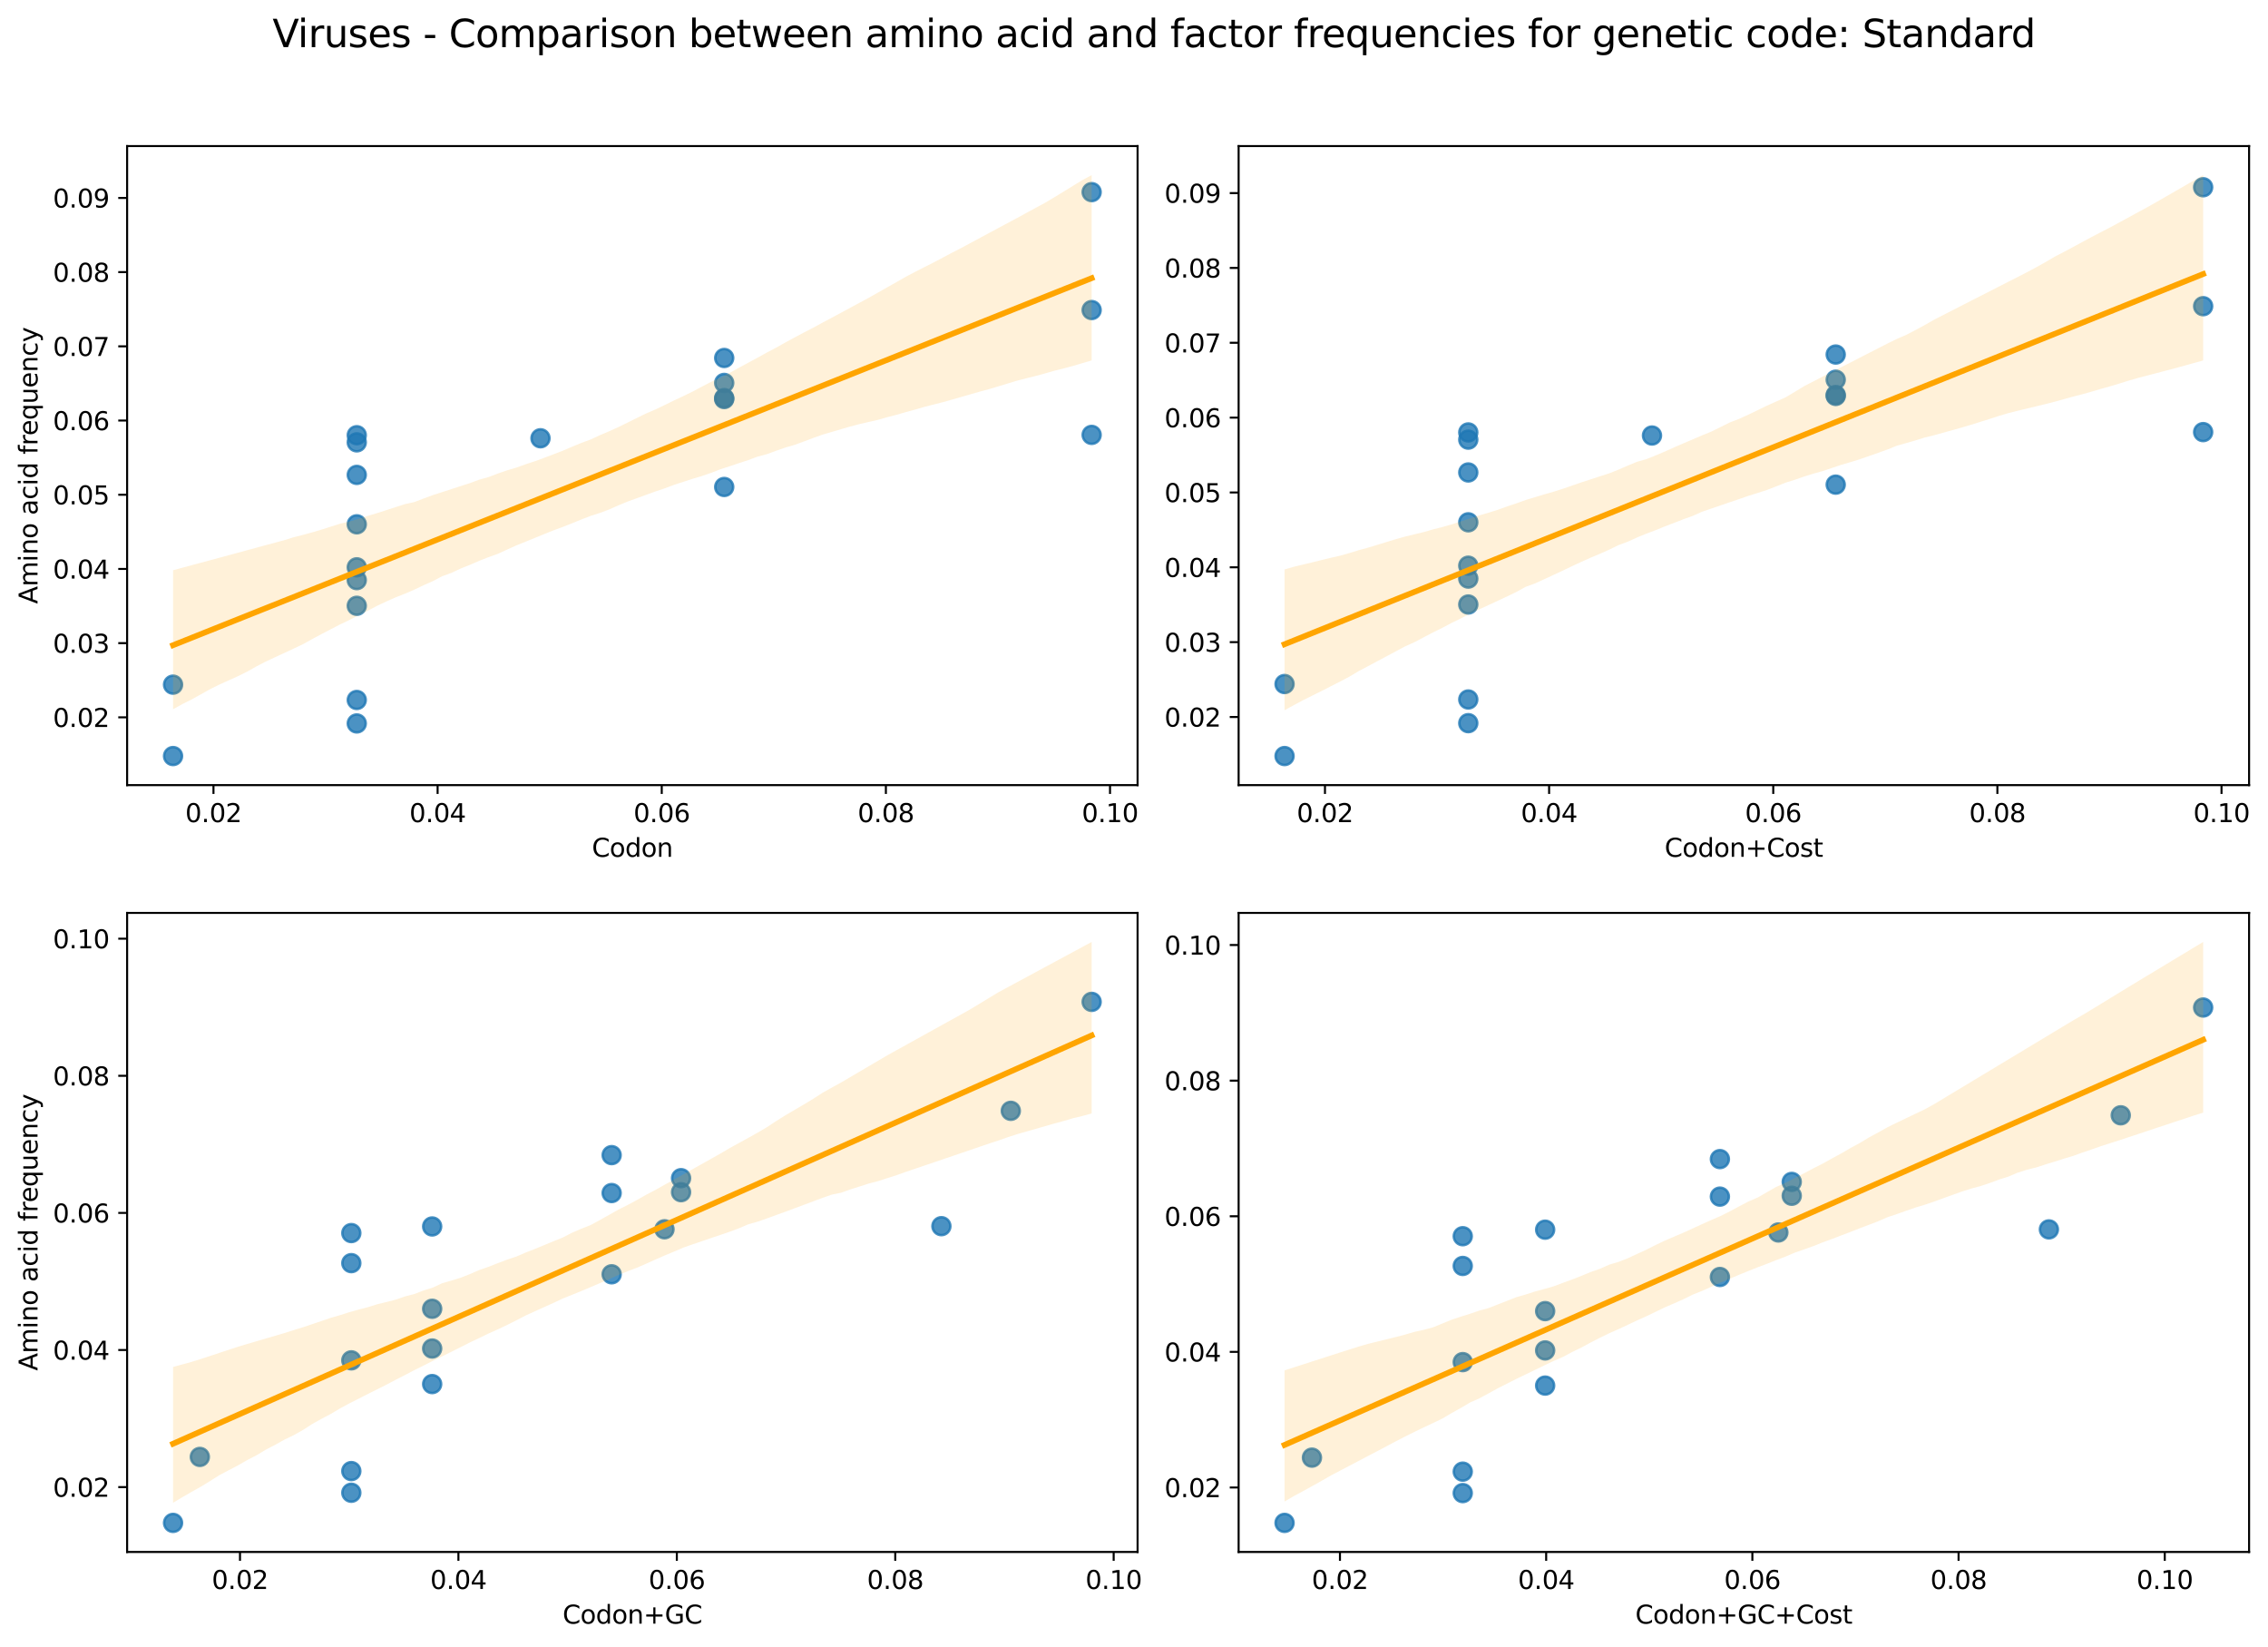 <?xml version="1.0" encoding="utf-8" standalone="no"?>
<!DOCTYPE svg PUBLIC "-//W3C//DTD SVG 1.1//EN"
  "http://www.w3.org/Graphics/SVG/1.1/DTD/svg11.dtd">
<svg xmlns:xlink="http://www.w3.org/1999/xlink" width="894.606pt" height="649.556pt" viewBox="0 0 894.606 649.556" xmlns="http://www.w3.org/2000/svg" version="1.1">
 <defs>
  <style type="text/css">*{stroke-linejoin: round; stroke-linecap: butt}</style>
 </defs>
 <g id="figure_1">
  <g id="patch_1">
   <path d="M 0 649.556 
L 894.606 649.556 
L 894.606 0 
L 0 0 
z
" style="fill: #ffffff"/>
  </g>
  <g id="axes_1">
   <g id="patch_2">
    <path d="M 50.144 309.6 
L 448.715 309.6 
L 448.715 57.6 
L 50.144 57.6 
z
" style="fill: #ffffff"/>
   </g>
   <g id="PathCollection_1">
    <defs>
     <path id="mca760b513c" d="M 0 3.536 
C 0.938 3.536 1.837 3.163 2.5 2.5 
C 3.163 1.837 3.536 0.938 3.536 0 
C 3.536 -0.938 3.163 -1.837 2.5 -2.5 
C 1.837 -3.163 0.938 -3.536 0 -3.536 
C -0.938 -3.536 -1.837 -3.163 -2.5 -2.5 
C -3.163 -1.837 -3.536 -0.938 -3.536 0 
C -3.536 0.938 -3.163 1.837 -2.5 2.5 
C -1.837 3.163 -0.938 3.536 0 3.536 
z
" style="stroke: #1f77b4; stroke-opacity: 0.8"/>
    </defs>
    <g clip-path="url(#p36aab254c0)">
     <use xlink:href="#mca760b513c" x="68.261" y="269.986" style="fill: #1f77b4; fill-opacity: 0.8; stroke: #1f77b4; stroke-opacity: 0.8"/>
     <use xlink:href="#mca760b513c" x="68.261" y="298.145" style="fill: #1f77b4; fill-opacity: 0.8; stroke: #1f77b4; stroke-opacity: 0.8"/>
     <use xlink:href="#mca760b513c" x="140.728" y="285.285" style="fill: #1f77b4; fill-opacity: 0.8; stroke: #1f77b4; stroke-opacity: 0.8"/>
     <use xlink:href="#mca760b513c" x="140.728" y="187.273" style="fill: #1f77b4; fill-opacity: 0.8; stroke: #1f77b4; stroke-opacity: 0.8"/>
     <use xlink:href="#mca760b513c" x="140.728" y="174.44" style="fill: #1f77b4; fill-opacity: 0.8; stroke: #1f77b4; stroke-opacity: 0.8"/>
     <use xlink:href="#mca760b513c" x="140.728" y="223.719" style="fill: #1f77b4; fill-opacity: 0.8; stroke: #1f77b4; stroke-opacity: 0.8"/>
     <use xlink:href="#mca760b513c" x="140.728" y="276.03" style="fill: #1f77b4; fill-opacity: 0.8; stroke: #1f77b4; stroke-opacity: 0.8"/>
     <use xlink:href="#mca760b513c" x="140.728" y="171.622" style="fill: #1f77b4; fill-opacity: 0.8; stroke: #1f77b4; stroke-opacity: 0.8"/>
     <use xlink:href="#mca760b513c" x="140.728" y="206.758" style="fill: #1f77b4; fill-opacity: 0.8; stroke: #1f77b4; stroke-opacity: 0.8"/>
     <use xlink:href="#mca760b513c" x="140.728" y="228.762" style="fill: #1f77b4; fill-opacity: 0.8; stroke: #1f77b4; stroke-opacity: 0.8"/>
     <use xlink:href="#mca760b513c" x="140.728" y="238.894" style="fill: #1f77b4; fill-opacity: 0.8; stroke: #1f77b4; stroke-opacity: 0.8"/>
     <use xlink:href="#mca760b513c" x="213.196" y="172.827" style="fill: #1f77b4; fill-opacity: 0.8; stroke: #1f77b4; stroke-opacity: 0.8"/>
     <use xlink:href="#mca760b513c" x="285.663" y="141.167" style="fill: #1f77b4; fill-opacity: 0.8; stroke: #1f77b4; stroke-opacity: 0.8"/>
     <use xlink:href="#mca760b513c" x="285.663" y="157.356" style="fill: #1f77b4; fill-opacity: 0.8; stroke: #1f77b4; stroke-opacity: 0.8"/>
     <use xlink:href="#mca760b513c" x="285.663" y="192.035" style="fill: #1f77b4; fill-opacity: 0.8; stroke: #1f77b4; stroke-opacity: 0.8"/>
     <use xlink:href="#mca760b513c" x="285.663" y="156.985" style="fill: #1f77b4; fill-opacity: 0.8; stroke: #1f77b4; stroke-opacity: 0.8"/>
     <use xlink:href="#mca760b513c" x="285.663" y="151.007" style="fill: #1f77b4; fill-opacity: 0.8; stroke: #1f77b4; stroke-opacity: 0.8"/>
     <use xlink:href="#mca760b513c" x="430.598" y="75.764" style="fill: #1f77b4; fill-opacity: 0.8; stroke: #1f77b4; stroke-opacity: 0.8"/>
     <use xlink:href="#mca760b513c" x="430.598" y="171.498" style="fill: #1f77b4; fill-opacity: 0.8; stroke: #1f77b4; stroke-opacity: 0.8"/>
     <use xlink:href="#mca760b513c" x="430.598" y="122.265" style="fill: #1f77b4; fill-opacity: 0.8; stroke: #1f77b4; stroke-opacity: 0.8"/>
    </g>
   </g>
   <g id="PolyCollection_1">
    <path d="M 68.261 224.874 
L 68.261 279.694 
L 71.921 277.66 
L 75.581 275.823 
L 79.241 273.8 
L 82.901 271.754 
L 86.561 269.939 
L 90.22 268.289 
L 93.88 266.639 
L 97.54 264.822 
L 101.2 262.763 
L 104.86 260.864 
L 108.52 259.159 
L 112.18 257.471 
L 115.84 255.776 
L 119.5 254.036 
L 123.16 252.005 
L 126.82 250.045 
L 130.48 248.139 
L 134.14 246.242 
L 137.8 244.495 
L 141.46 242.653 
L 145.12 240.809 
L 148.78 238.879 
L 152.44 237.159 
L 156.1 235.539 
L 159.76 234.106 
L 163.42 232.519 
L 167.08 230.79 
L 170.74 229.16 
L 174.4 227.237 
L 178.06 225.909 
L 181.72 224.198 
L 185.38 222.733 
L 189.04 221.146 
L 192.7 219.71 
L 196.36 218.404 
L 200.02 216.727 
L 203.68 215.078 
L 207.34 213.597 
L 211 212.104 
L 214.66 210.614 
L 218.32 209.142 
L 221.98 207.803 
L 225.64 206.35 
L 229.3 204.86 
L 232.96 203.446 
L 236.62 202.275 
L 240.28 200.904 
L 243.94 199.282 
L 247.599 197.771 
L 251.259 196.445 
L 254.919 195.115 
L 258.579 193.784 
L 262.239 192.568 
L 265.899 191.194 
L 269.559 189.99 
L 273.219 188.807 
L 276.879 187.717 
L 280.539 186.449 
L 284.199 185.037 
L 287.859 183.855 
L 291.519 182.622 
L 295.179 181.424 
L 298.839 180.061 
L 302.499 179.099 
L 306.159 177.742 
L 309.819 176.483 
L 313.479 175.422 
L 317.139 174.081 
L 320.799 172.698 
L 324.459 171.386 
L 328.119 170.315 
L 331.779 169.245 
L 335.439 168.178 
L 339.099 167.21 
L 342.759 166.374 
L 346.419 165.541 
L 350.079 164.488 
L 353.739 163.548 
L 357.399 162.469 
L 361.059 161.497 
L 364.719 160.424 
L 368.379 159.494 
L 372.039 158.564 
L 375.699 157.53 
L 379.359 156.48 
L 383.019 155.427 
L 386.679 154.373 
L 390.339 153.396 
L 393.999 152.294 
L 397.659 151.183 
L 401.318 150.073 
L 404.978 149.14 
L 408.638 148.231 
L 412.298 147.241 
L 415.958 146.176 
L 419.618 145.282 
L 423.278 144.284 
L 426.938 143.203 
L 430.598 142.122 
L 430.598 69.055 
L 430.598 69.055 
L 426.938 71.021 
L 423.278 73.262 
L 419.618 75.506 
L 415.958 77.751 
L 412.298 79.932 
L 408.638 81.908 
L 404.978 83.884 
L 401.318 85.903 
L 397.659 87.855 
L 393.999 89.808 
L 390.339 91.771 
L 386.679 93.741 
L 383.019 95.712 
L 379.359 97.683 
L 375.699 99.565 
L 372.039 101.514 
L 368.379 103.439 
L 364.719 105.291 
L 361.059 107.155 
L 357.399 109.083 
L 353.739 111.177 
L 350.079 113.24 
L 346.419 115.318 
L 342.759 117.389 
L 339.099 119.36 
L 335.439 121.33 
L 331.779 123.303 
L 328.119 125.277 
L 324.459 127.214 
L 320.799 129.22 
L 317.139 131.103 
L 313.479 133.057 
L 309.819 135.027 
L 306.159 137.089 
L 302.499 139.009 
L 298.839 141.047 
L 295.179 143.02 
L 291.519 144.99 
L 287.859 147.023 
L 284.199 148.932 
L 280.539 150.563 
L 276.879 152.453 
L 273.219 154.405 
L 269.559 156.189 
L 265.899 157.896 
L 262.239 159.706 
L 258.579 161.448 
L 254.919 163.019 
L 251.259 164.805 
L 247.599 166.614 
L 243.94 168.412 
L 240.28 170.07 
L 236.62 171.619 
L 232.96 173.315 
L 229.3 174.668 
L 225.64 176.18 
L 221.98 177.738 
L 218.32 179.147 
L 214.66 180.541 
L 211 181.881 
L 207.34 183.073 
L 203.68 184.398 
L 200.02 185.473 
L 196.36 186.738 
L 192.7 188.139 
L 189.04 189.142 
L 185.38 190.504 
L 181.72 191.687 
L 178.06 192.871 
L 174.4 194.066 
L 170.74 195.236 
L 167.08 196.59 
L 163.42 197.987 
L 159.76 198.793 
L 156.1 199.968 
L 152.44 201.151 
L 148.78 202.334 
L 145.12 203.417 
L 141.46 204.613 
L 137.8 205.659 
L 134.14 206.521 
L 130.48 207.673 
L 126.82 208.854 
L 123.16 209.928 
L 119.5 210.937 
L 115.84 211.85 
L 112.18 213.006 
L 108.52 213.989 
L 104.86 214.973 
L 101.2 215.965 
L 97.54 216.958 
L 93.88 217.951 
L 90.22 218.944 
L 86.561 219.937 
L 82.901 220.925 
L 79.241 221.908 
L 75.581 222.892 
L 71.921 223.882 
L 68.261 224.874 
z
" clip-path="url(#p36aab254c0)" style="fill: #ffa500; fill-opacity: 0.15"/>
   </g>
   <g id="matplotlib.axis_1">
    <g id="xtick_1">
     <g id="line2d_1">
      <defs>
       <path id="mf6b2db3285" d="M 0 0 
L 0 3.5 
" style="stroke: #000000; stroke-width: 0.8"/>
      </defs>
      <g>
       <use xlink:href="#mf6b2db3285" x="84.203" y="309.6" style="stroke: #000000; stroke-width: 0.8"/>
      </g>
     </g>
     <g id="text_1">
      <!-- 0.02 -->
      <g transform="translate(73.071 324.198) scale(0.1 -0.1)">
       <defs>
        <path id="DejaVuSans-30" d="M 2034 4250 
Q 1547 4250 1301 3770 
Q 1056 3291 1056 2328 
Q 1056 1369 1301 889 
Q 1547 409 2034 409 
Q 2525 409 2770 889 
Q 3016 1369 3016 2328 
Q 3016 3291 2770 3770 
Q 2525 4250 2034 4250 
z
M 2034 4750 
Q 2819 4750 3233 4129 
Q 3647 3509 3647 2328 
Q 3647 1150 3233 529 
Q 2819 -91 2034 -91 
Q 1250 -91 836 529 
Q 422 1150 422 2328 
Q 422 3509 836 4129 
Q 1250 4750 2034 4750 
z
" transform="scale(0.016)"/>
        <path id="DejaVuSans-2e" d="M 684 794 
L 1344 794 
L 1344 0 
L 684 0 
L 684 794 
z
" transform="scale(0.016)"/>
        <path id="DejaVuSans-32" d="M 1228 531 
L 3431 531 
L 3431 0 
L 469 0 
L 469 531 
Q 828 903 1448 1529 
Q 2069 2156 2228 2338 
Q 2531 2678 2651 2914 
Q 2772 3150 2772 3378 
Q 2772 3750 2511 3984 
Q 2250 4219 1831 4219 
Q 1534 4219 1204 4116 
Q 875 4013 500 3803 
L 500 4441 
Q 881 4594 1212 4672 
Q 1544 4750 1819 4750 
Q 2544 4750 2975 4387 
Q 3406 4025 3406 3419 
Q 3406 3131 3298 2873 
Q 3191 2616 2906 2266 
Q 2828 2175 2409 1742 
Q 1991 1309 1228 531 
z
" transform="scale(0.016)"/>
       </defs>
       <use xlink:href="#DejaVuSans-30"/>
       <use xlink:href="#DejaVuSans-2e" x="63.623"/>
       <use xlink:href="#DejaVuSans-30" x="95.41"/>
       <use xlink:href="#DejaVuSans-32" x="159.033"/>
      </g>
     </g>
    </g>
    <g id="xtick_2">
     <g id="line2d_2">
      <g>
       <use xlink:href="#mf6b2db3285" x="172.614" y="309.6" style="stroke: #000000; stroke-width: 0.8"/>
      </g>
     </g>
     <g id="text_2">
      <!-- 0.04 -->
      <g transform="translate(161.481 324.198) scale(0.1 -0.1)">
       <defs>
        <path id="DejaVuSans-34" d="M 2419 4116 
L 825 1625 
L 2419 1625 
L 2419 4116 
z
M 2253 4666 
L 3047 4666 
L 3047 1625 
L 3713 1625 
L 3713 1100 
L 3047 1100 
L 3047 0 
L 2419 0 
L 2419 1100 
L 313 1100 
L 313 1709 
L 2253 4666 
z
" transform="scale(0.016)"/>
       </defs>
       <use xlink:href="#DejaVuSans-30"/>
       <use xlink:href="#DejaVuSans-2e" x="63.623"/>
       <use xlink:href="#DejaVuSans-30" x="95.41"/>
       <use xlink:href="#DejaVuSans-34" x="159.033"/>
      </g>
     </g>
    </g>
    <g id="xtick_3">
     <g id="line2d_3">
      <g>
       <use xlink:href="#mf6b2db3285" x="261.024" y="309.6" style="stroke: #000000; stroke-width: 0.8"/>
      </g>
     </g>
     <g id="text_3">
      <!-- 0.06 -->
      <g transform="translate(249.891 324.198) scale(0.1 -0.1)">
       <defs>
        <path id="DejaVuSans-36" d="M 2113 2584 
Q 1688 2584 1439 2293 
Q 1191 2003 1191 1497 
Q 1191 994 1439 701 
Q 1688 409 2113 409 
Q 2538 409 2786 701 
Q 3034 994 3034 1497 
Q 3034 2003 2786 2293 
Q 2538 2584 2113 2584 
z
M 3366 4563 
L 3366 3988 
Q 3128 4100 2886 4159 
Q 2644 4219 2406 4219 
Q 1781 4219 1451 3797 
Q 1122 3375 1075 2522 
Q 1259 2794 1537 2939 
Q 1816 3084 2150 3084 
Q 2853 3084 3261 2657 
Q 3669 2231 3669 1497 
Q 3669 778 3244 343 
Q 2819 -91 2113 -91 
Q 1303 -91 875 529 
Q 447 1150 447 2328 
Q 447 3434 972 4092 
Q 1497 4750 2381 4750 
Q 2619 4750 2861 4703 
Q 3103 4656 3366 4563 
z
" transform="scale(0.016)"/>
       </defs>
       <use xlink:href="#DejaVuSans-30"/>
       <use xlink:href="#DejaVuSans-2e" x="63.623"/>
       <use xlink:href="#DejaVuSans-30" x="95.41"/>
       <use xlink:href="#DejaVuSans-36" x="159.033"/>
      </g>
     </g>
    </g>
    <g id="xtick_4">
     <g id="line2d_4">
      <g>
       <use xlink:href="#mf6b2db3285" x="349.435" y="309.6" style="stroke: #000000; stroke-width: 0.8"/>
      </g>
     </g>
     <g id="text_4">
      <!-- 0.08 -->
      <g transform="translate(338.302 324.198) scale(0.1 -0.1)">
       <defs>
        <path id="DejaVuSans-38" d="M 2034 2216 
Q 1584 2216 1326 1975 
Q 1069 1734 1069 1313 
Q 1069 891 1326 650 
Q 1584 409 2034 409 
Q 2484 409 2743 651 
Q 3003 894 3003 1313 
Q 3003 1734 2745 1975 
Q 2488 2216 2034 2216 
z
M 1403 2484 
Q 997 2584 770 2862 
Q 544 3141 544 3541 
Q 544 4100 942 4425 
Q 1341 4750 2034 4750 
Q 2731 4750 3128 4425 
Q 3525 4100 3525 3541 
Q 3525 3141 3298 2862 
Q 3072 2584 2669 2484 
Q 3125 2378 3379 2068 
Q 3634 1759 3634 1313 
Q 3634 634 3220 271 
Q 2806 -91 2034 -91 
Q 1263 -91 848 271 
Q 434 634 434 1313 
Q 434 1759 690 2068 
Q 947 2378 1403 2484 
z
M 1172 3481 
Q 1172 3119 1398 2916 
Q 1625 2713 2034 2713 
Q 2441 2713 2670 2916 
Q 2900 3119 2900 3481 
Q 2900 3844 2670 4047 
Q 2441 4250 2034 4250 
Q 1625 4250 1398 4047 
Q 1172 3844 1172 3481 
z
" transform="scale(0.016)"/>
       </defs>
       <use xlink:href="#DejaVuSans-30"/>
       <use xlink:href="#DejaVuSans-2e" x="63.623"/>
       <use xlink:href="#DejaVuSans-30" x="95.41"/>
       <use xlink:href="#DejaVuSans-38" x="159.033"/>
      </g>
     </g>
    </g>
    <g id="xtick_5">
     <g id="line2d_5">
      <g>
       <use xlink:href="#mf6b2db3285" x="437.845" y="309.6" style="stroke: #000000; stroke-width: 0.8"/>
      </g>
     </g>
     <g id="text_5">
      <!-- 0.10 -->
      <g transform="translate(426.712 324.198) scale(0.1 -0.1)">
       <defs>
        <path id="DejaVuSans-31" d="M 794 531 
L 1825 531 
L 1825 4091 
L 703 3866 
L 703 4441 
L 1819 4666 
L 2450 4666 
L 2450 531 
L 3481 531 
L 3481 0 
L 794 0 
L 794 531 
z
" transform="scale(0.016)"/>
       </defs>
       <use xlink:href="#DejaVuSans-30"/>
       <use xlink:href="#DejaVuSans-2e" x="63.623"/>
       <use xlink:href="#DejaVuSans-31" x="95.41"/>
       <use xlink:href="#DejaVuSans-30" x="159.033"/>
      </g>
     </g>
    </g>
    <g id="text_6">
     <!-- Codon -->
     <g transform="translate(233.476 337.877) scale(0.1 -0.1)">
      <defs>
       <path id="DejaVuSans-43" d="M 4122 4306 
L 4122 3641 
Q 3803 3938 3442 4084 
Q 3081 4231 2675 4231 
Q 1875 4231 1450 3742 
Q 1025 3253 1025 2328 
Q 1025 1406 1450 917 
Q 1875 428 2675 428 
Q 3081 428 3442 575 
Q 3803 722 4122 1019 
L 4122 359 
Q 3791 134 3420 21 
Q 3050 -91 2638 -91 
Q 1578 -91 968 557 
Q 359 1206 359 2328 
Q 359 3453 968 4101 
Q 1578 4750 2638 4750 
Q 3056 4750 3426 4639 
Q 3797 4528 4122 4306 
z
" transform="scale(0.016)"/>
       <path id="DejaVuSans-6f" d="M 1959 3097 
Q 1497 3097 1228 2736 
Q 959 2375 959 1747 
Q 959 1119 1226 758 
Q 1494 397 1959 397 
Q 2419 397 2687 759 
Q 2956 1122 2956 1747 
Q 2956 2369 2687 2733 
Q 2419 3097 1959 3097 
z
M 1959 3584 
Q 2709 3584 3137 3096 
Q 3566 2609 3566 1747 
Q 3566 888 3137 398 
Q 2709 -91 1959 -91 
Q 1206 -91 779 398 
Q 353 888 353 1747 
Q 353 2609 779 3096 
Q 1206 3584 1959 3584 
z
" transform="scale(0.016)"/>
       <path id="DejaVuSans-64" d="M 2906 2969 
L 2906 4863 
L 3481 4863 
L 3481 0 
L 2906 0 
L 2906 525 
Q 2725 213 2448 61 
Q 2172 -91 1784 -91 
Q 1150 -91 751 415 
Q 353 922 353 1747 
Q 353 2572 751 3078 
Q 1150 3584 1784 3584 
Q 2172 3584 2448 3432 
Q 2725 3281 2906 2969 
z
M 947 1747 
Q 947 1113 1208 752 
Q 1469 391 1925 391 
Q 2381 391 2643 752 
Q 2906 1113 2906 1747 
Q 2906 2381 2643 2742 
Q 2381 3103 1925 3103 
Q 1469 3103 1208 2742 
Q 947 2381 947 1747 
z
" transform="scale(0.016)"/>
       <path id="DejaVuSans-6e" d="M 3513 2113 
L 3513 0 
L 2938 0 
L 2938 2094 
Q 2938 2591 2744 2837 
Q 2550 3084 2163 3084 
Q 1697 3084 1428 2787 
Q 1159 2491 1159 1978 
L 1159 0 
L 581 0 
L 581 3500 
L 1159 3500 
L 1159 2956 
Q 1366 3272 1645 3428 
Q 1925 3584 2291 3584 
Q 2894 3584 3203 3211 
Q 3513 2838 3513 2113 
z
" transform="scale(0.016)"/>
      </defs>
      <use xlink:href="#DejaVuSans-43"/>
      <use xlink:href="#DejaVuSans-6f" x="69.824"/>
      <use xlink:href="#DejaVuSans-64" x="131.006"/>
      <use xlink:href="#DejaVuSans-6f" x="194.482"/>
      <use xlink:href="#DejaVuSans-6e" x="255.664"/>
     </g>
    </g>
   </g>
   <g id="matplotlib.axis_2">
    <g id="ytick_1">
     <g id="line2d_6">
      <defs>
       <path id="m3bf0c98e58" d="M 0 0 
L -3.5 0 
" style="stroke: #000000; stroke-width: 0.8"/>
      </defs>
      <g>
       <use xlink:href="#m3bf0c98e58" x="50.144" y="282.871" style="stroke: #000000; stroke-width: 0.8"/>
      </g>
     </g>
     <g id="text_7">
      <!-- 0.02 -->
      <g transform="translate(20.878 286.671) scale(0.1 -0.1)">
       <use xlink:href="#DejaVuSans-30"/>
       <use xlink:href="#DejaVuSans-2e" x="63.623"/>
       <use xlink:href="#DejaVuSans-30" x="95.41"/>
       <use xlink:href="#DejaVuSans-32" x="159.033"/>
      </g>
     </g>
    </g>
    <g id="ytick_2">
     <g id="line2d_7">
      <g>
       <use xlink:href="#m3bf0c98e58" x="50.144" y="253.611" style="stroke: #000000; stroke-width: 0.8"/>
      </g>
     </g>
     <g id="text_8">
      <!-- 0.03 -->
      <g transform="translate(20.878 257.41) scale(0.1 -0.1)">
       <defs>
        <path id="DejaVuSans-33" d="M 2597 2516 
Q 3050 2419 3304 2112 
Q 3559 1806 3559 1356 
Q 3559 666 3084 287 
Q 2609 -91 1734 -91 
Q 1441 -91 1130 -33 
Q 819 25 488 141 
L 488 750 
Q 750 597 1062 519 
Q 1375 441 1716 441 
Q 2309 441 2620 675 
Q 2931 909 2931 1356 
Q 2931 1769 2642 2001 
Q 2353 2234 1838 2234 
L 1294 2234 
L 1294 2753 
L 1863 2753 
Q 2328 2753 2575 2939 
Q 2822 3125 2822 3475 
Q 2822 3834 2567 4026 
Q 2313 4219 1838 4219 
Q 1578 4219 1281 4162 
Q 984 4106 628 3988 
L 628 4550 
Q 988 4650 1302 4700 
Q 1616 4750 1894 4750 
Q 2613 4750 3031 4423 
Q 3450 4097 3450 3541 
Q 3450 3153 3228 2886 
Q 3006 2619 2597 2516 
z
" transform="scale(0.016)"/>
       </defs>
       <use xlink:href="#DejaVuSans-30"/>
       <use xlink:href="#DejaVuSans-2e" x="63.623"/>
       <use xlink:href="#DejaVuSans-30" x="95.41"/>
       <use xlink:href="#DejaVuSans-33" x="159.033"/>
      </g>
     </g>
    </g>
    <g id="ytick_3">
     <g id="line2d_8">
      <g>
       <use xlink:href="#m3bf0c98e58" x="50.144" y="224.351" style="stroke: #000000; stroke-width: 0.8"/>
      </g>
     </g>
     <g id="text_9">
      <!-- 0.04 -->
      <g transform="translate(20.878 228.15) scale(0.1 -0.1)">
       <use xlink:href="#DejaVuSans-30"/>
       <use xlink:href="#DejaVuSans-2e" x="63.623"/>
       <use xlink:href="#DejaVuSans-30" x="95.41"/>
       <use xlink:href="#DejaVuSans-34" x="159.033"/>
      </g>
     </g>
    </g>
    <g id="ytick_4">
     <g id="line2d_9">
      <g>
       <use xlink:href="#m3bf0c98e58" x="50.144" y="195.091" style="stroke: #000000; stroke-width: 0.8"/>
      </g>
     </g>
     <g id="text_10">
      <!-- 0.05 -->
      <g transform="translate(20.878 198.89) scale(0.1 -0.1)">
       <defs>
        <path id="DejaVuSans-35" d="M 691 4666 
L 3169 4666 
L 3169 4134 
L 1269 4134 
L 1269 2991 
Q 1406 3038 1543 3061 
Q 1681 3084 1819 3084 
Q 2600 3084 3056 2656 
Q 3513 2228 3513 1497 
Q 3513 744 3044 326 
Q 2575 -91 1722 -91 
Q 1428 -91 1123 -41 
Q 819 9 494 109 
L 494 744 
Q 775 591 1075 516 
Q 1375 441 1709 441 
Q 2250 441 2565 725 
Q 2881 1009 2881 1497 
Q 2881 1984 2565 2268 
Q 2250 2553 1709 2553 
Q 1456 2553 1204 2497 
Q 953 2441 691 2322 
L 691 4666 
z
" transform="scale(0.016)"/>
       </defs>
       <use xlink:href="#DejaVuSans-30"/>
       <use xlink:href="#DejaVuSans-2e" x="63.623"/>
       <use xlink:href="#DejaVuSans-30" x="95.41"/>
       <use xlink:href="#DejaVuSans-35" x="159.033"/>
      </g>
     </g>
    </g>
    <g id="ytick_5">
     <g id="line2d_10">
      <g>
       <use xlink:href="#m3bf0c98e58" x="50.144" y="165.831" style="stroke: #000000; stroke-width: 0.8"/>
      </g>
     </g>
     <g id="text_11">
      <!-- 0.06 -->
      <g transform="translate(20.878 169.63) scale(0.1 -0.1)">
       <use xlink:href="#DejaVuSans-30"/>
       <use xlink:href="#DejaVuSans-2e" x="63.623"/>
       <use xlink:href="#DejaVuSans-30" x="95.41"/>
       <use xlink:href="#DejaVuSans-36" x="159.033"/>
      </g>
     </g>
    </g>
    <g id="ytick_6">
     <g id="line2d_11">
      <g>
       <use xlink:href="#m3bf0c98e58" x="50.144" y="136.571" style="stroke: #000000; stroke-width: 0.8"/>
      </g>
     </g>
     <g id="text_12">
      <!-- 0.07 -->
      <g transform="translate(20.878 140.37) scale(0.1 -0.1)">
       <defs>
        <path id="DejaVuSans-37" d="M 525 4666 
L 3525 4666 
L 3525 4397 
L 1831 0 
L 1172 0 
L 2766 4134 
L 525 4134 
L 525 4666 
z
" transform="scale(0.016)"/>
       </defs>
       <use xlink:href="#DejaVuSans-30"/>
       <use xlink:href="#DejaVuSans-2e" x="63.623"/>
       <use xlink:href="#DejaVuSans-30" x="95.41"/>
       <use xlink:href="#DejaVuSans-37" x="159.033"/>
      </g>
     </g>
    </g>
    <g id="ytick_7">
     <g id="line2d_12">
      <g>
       <use xlink:href="#m3bf0c98e58" x="50.144" y="107.311" style="stroke: #000000; stroke-width: 0.8"/>
      </g>
     </g>
     <g id="text_13">
      <!-- 0.08 -->
      <g transform="translate(20.878 111.11) scale(0.1 -0.1)">
       <use xlink:href="#DejaVuSans-30"/>
       <use xlink:href="#DejaVuSans-2e" x="63.623"/>
       <use xlink:href="#DejaVuSans-30" x="95.41"/>
       <use xlink:href="#DejaVuSans-38" x="159.033"/>
      </g>
     </g>
    </g>
    <g id="ytick_8">
     <g id="line2d_13">
      <g>
       <use xlink:href="#m3bf0c98e58" x="50.144" y="78.051" style="stroke: #000000; stroke-width: 0.8"/>
      </g>
     </g>
     <g id="text_14">
      <!-- 0.09 -->
      <g transform="translate(20.878 81.85) scale(0.1 -0.1)">
       <defs>
        <path id="DejaVuSans-39" d="M 703 97 
L 703 672 
Q 941 559 1184 500 
Q 1428 441 1663 441 
Q 2288 441 2617 861 
Q 2947 1281 2994 2138 
Q 2813 1869 2534 1725 
Q 2256 1581 1919 1581 
Q 1219 1581 811 2004 
Q 403 2428 403 3163 
Q 403 3881 828 4315 
Q 1253 4750 1959 4750 
Q 2769 4750 3195 4129 
Q 3622 3509 3622 2328 
Q 3622 1225 3098 567 
Q 2575 -91 1691 -91 
Q 1453 -91 1209 -44 
Q 966 3 703 97 
z
M 1959 2075 
Q 2384 2075 2632 2365 
Q 2881 2656 2881 3163 
Q 2881 3666 2632 3958 
Q 2384 4250 1959 4250 
Q 1534 4250 1286 3958 
Q 1038 3666 1038 3163 
Q 1038 2656 1286 2365 
Q 1534 2075 1959 2075 
z
" transform="scale(0.016)"/>
       </defs>
       <use xlink:href="#DejaVuSans-30"/>
       <use xlink:href="#DejaVuSans-2e" x="63.623"/>
       <use xlink:href="#DejaVuSans-30" x="95.41"/>
       <use xlink:href="#DejaVuSans-39" x="159.033"/>
      </g>
     </g>
    </g>
    <g id="text_15">
     <!-- Amino acid frequency -->
     <g transform="translate(14.798 238.139) rotate(-90) scale(0.1 -0.1)">
      <defs>
       <path id="DejaVuSans-41" d="M 2188 4044 
L 1331 1722 
L 3047 1722 
L 2188 4044 
z
M 1831 4666 
L 2547 4666 
L 4325 0 
L 3669 0 
L 3244 1197 
L 1141 1197 
L 716 0 
L 50 0 
L 1831 4666 
z
" transform="scale(0.016)"/>
       <path id="DejaVuSans-6d" d="M 3328 2828 
Q 3544 3216 3844 3400 
Q 4144 3584 4550 3584 
Q 5097 3584 5394 3201 
Q 5691 2819 5691 2113 
L 5691 0 
L 5113 0 
L 5113 2094 
Q 5113 2597 4934 2840 
Q 4756 3084 4391 3084 
Q 3944 3084 3684 2787 
Q 3425 2491 3425 1978 
L 3425 0 
L 2847 0 
L 2847 2094 
Q 2847 2600 2669 2842 
Q 2491 3084 2119 3084 
Q 1678 3084 1418 2786 
Q 1159 2488 1159 1978 
L 1159 0 
L 581 0 
L 581 3500 
L 1159 3500 
L 1159 2956 
Q 1356 3278 1631 3431 
Q 1906 3584 2284 3584 
Q 2666 3584 2933 3390 
Q 3200 3197 3328 2828 
z
" transform="scale(0.016)"/>
       <path id="DejaVuSans-69" d="M 603 3500 
L 1178 3500 
L 1178 0 
L 603 0 
L 603 3500 
z
M 603 4863 
L 1178 4863 
L 1178 4134 
L 603 4134 
L 603 4863 
z
" transform="scale(0.016)"/>
       <path id="DejaVuSans-20" transform="scale(0.016)"/>
       <path id="DejaVuSans-61" d="M 2194 1759 
Q 1497 1759 1228 1600 
Q 959 1441 959 1056 
Q 959 750 1161 570 
Q 1363 391 1709 391 
Q 2188 391 2477 730 
Q 2766 1069 2766 1631 
L 2766 1759 
L 2194 1759 
z
M 3341 1997 
L 3341 0 
L 2766 0 
L 2766 531 
Q 2569 213 2275 61 
Q 1981 -91 1556 -91 
Q 1019 -91 701 211 
Q 384 513 384 1019 
Q 384 1609 779 1909 
Q 1175 2209 1959 2209 
L 2766 2209 
L 2766 2266 
Q 2766 2663 2505 2880 
Q 2244 3097 1772 3097 
Q 1472 3097 1187 3025 
Q 903 2953 641 2809 
L 641 3341 
Q 956 3463 1253 3523 
Q 1550 3584 1831 3584 
Q 2591 3584 2966 3190 
Q 3341 2797 3341 1997 
z
" transform="scale(0.016)"/>
       <path id="DejaVuSans-63" d="M 3122 3366 
L 3122 2828 
Q 2878 2963 2633 3030 
Q 2388 3097 2138 3097 
Q 1578 3097 1268 2742 
Q 959 2388 959 1747 
Q 959 1106 1268 751 
Q 1578 397 2138 397 
Q 2388 397 2633 464 
Q 2878 531 3122 666 
L 3122 134 
Q 2881 22 2623 -34 
Q 2366 -91 2075 -91 
Q 1284 -91 818 406 
Q 353 903 353 1747 
Q 353 2603 823 3093 
Q 1294 3584 2113 3584 
Q 2378 3584 2631 3529 
Q 2884 3475 3122 3366 
z
" transform="scale(0.016)"/>
       <path id="DejaVuSans-66" d="M 2375 4863 
L 2375 4384 
L 1825 4384 
Q 1516 4384 1395 4259 
Q 1275 4134 1275 3809 
L 1275 3500 
L 2222 3500 
L 2222 3053 
L 1275 3053 
L 1275 0 
L 697 0 
L 697 3053 
L 147 3053 
L 147 3500 
L 697 3500 
L 697 3744 
Q 697 4328 969 4595 
Q 1241 4863 1831 4863 
L 2375 4863 
z
" transform="scale(0.016)"/>
       <path id="DejaVuSans-72" d="M 2631 2963 
Q 2534 3019 2420 3045 
Q 2306 3072 2169 3072 
Q 1681 3072 1420 2755 
Q 1159 2438 1159 1844 
L 1159 0 
L 581 0 
L 581 3500 
L 1159 3500 
L 1159 2956 
Q 1341 3275 1631 3429 
Q 1922 3584 2338 3584 
Q 2397 3584 2469 3576 
Q 2541 3569 2628 3553 
L 2631 2963 
z
" transform="scale(0.016)"/>
       <path id="DejaVuSans-65" d="M 3597 1894 
L 3597 1613 
L 953 1613 
Q 991 1019 1311 708 
Q 1631 397 2203 397 
Q 2534 397 2845 478 
Q 3156 559 3463 722 
L 3463 178 
Q 3153 47 2828 -22 
Q 2503 -91 2169 -91 
Q 1331 -91 842 396 
Q 353 884 353 1716 
Q 353 2575 817 3079 
Q 1281 3584 2069 3584 
Q 2775 3584 3186 3129 
Q 3597 2675 3597 1894 
z
M 3022 2063 
Q 3016 2534 2758 2815 
Q 2500 3097 2075 3097 
Q 1594 3097 1305 2825 
Q 1016 2553 972 2059 
L 3022 2063 
z
" transform="scale(0.016)"/>
       <path id="DejaVuSans-71" d="M 947 1747 
Q 947 1113 1208 752 
Q 1469 391 1925 391 
Q 2381 391 2643 752 
Q 2906 1113 2906 1747 
Q 2906 2381 2643 2742 
Q 2381 3103 1925 3103 
Q 1469 3103 1208 2742 
Q 947 2381 947 1747 
z
M 2906 525 
Q 2725 213 2448 61 
Q 2172 -91 1784 -91 
Q 1150 -91 751 415 
Q 353 922 353 1747 
Q 353 2572 751 3078 
Q 1150 3584 1784 3584 
Q 2172 3584 2448 3432 
Q 2725 3281 2906 2969 
L 2906 3500 
L 3481 3500 
L 3481 -1331 
L 2906 -1331 
L 2906 525 
z
" transform="scale(0.016)"/>
       <path id="DejaVuSans-75" d="M 544 1381 
L 544 3500 
L 1119 3500 
L 1119 1403 
Q 1119 906 1312 657 
Q 1506 409 1894 409 
Q 2359 409 2629 706 
Q 2900 1003 2900 1516 
L 2900 3500 
L 3475 3500 
L 3475 0 
L 2900 0 
L 2900 538 
Q 2691 219 2414 64 
Q 2138 -91 1772 -91 
Q 1169 -91 856 284 
Q 544 659 544 1381 
z
M 1991 3584 
L 1991 3584 
z
" transform="scale(0.016)"/>
       <path id="DejaVuSans-79" d="M 2059 -325 
Q 1816 -950 1584 -1140 
Q 1353 -1331 966 -1331 
L 506 -1331 
L 506 -850 
L 844 -850 
Q 1081 -850 1212 -737 
Q 1344 -625 1503 -206 
L 1606 56 
L 191 3500 
L 800 3500 
L 1894 763 
L 2988 3500 
L 3597 3500 
L 2059 -325 
z
" transform="scale(0.016)"/>
      </defs>
      <use xlink:href="#DejaVuSans-41"/>
      <use xlink:href="#DejaVuSans-6d" x="68.408"/>
      <use xlink:href="#DejaVuSans-69" x="165.82"/>
      <use xlink:href="#DejaVuSans-6e" x="193.604"/>
      <use xlink:href="#DejaVuSans-6f" x="256.982"/>
      <use xlink:href="#DejaVuSans-20" x="318.164"/>
      <use xlink:href="#DejaVuSans-61" x="349.951"/>
      <use xlink:href="#DejaVuSans-63" x="411.23"/>
      <use xlink:href="#DejaVuSans-69" x="466.211"/>
      <use xlink:href="#DejaVuSans-64" x="493.994"/>
      <use xlink:href="#DejaVuSans-20" x="557.471"/>
      <use xlink:href="#DejaVuSans-66" x="589.258"/>
      <use xlink:href="#DejaVuSans-72" x="624.463"/>
      <use xlink:href="#DejaVuSans-65" x="663.326"/>
      <use xlink:href="#DejaVuSans-71" x="724.85"/>
      <use xlink:href="#DejaVuSans-75" x="788.326"/>
      <use xlink:href="#DejaVuSans-65" x="851.705"/>
      <use xlink:href="#DejaVuSans-6e" x="913.229"/>
      <use xlink:href="#DejaVuSans-63" x="976.607"/>
      <use xlink:href="#DejaVuSans-79" x="1031.588"/>
     </g>
    </g>
   </g>
   <g id="line2d_14">
    <path d="M 68.261 254.434 
L 71.921 252.972 
L 75.581 251.51 
L 79.241 250.048 
L 82.901 248.586 
L 86.561 247.124 
L 90.22 245.662 
L 93.88 244.2 
L 97.54 242.738 
L 101.2 241.276 
L 104.86 239.814 
L 108.52 238.352 
L 112.18 236.89 
L 115.84 235.428 
L 119.5 233.966 
L 123.16 232.504 
L 126.82 231.042 
L 130.48 229.58 
L 134.14 228.118 
L 137.8 226.656 
L 141.46 225.194 
L 145.12 223.732 
L 148.78 222.27 
L 152.44 220.808 
L 156.1 219.346 
L 159.76 217.884 
L 163.42 216.422 
L 167.08 214.96 
L 170.74 213.498 
L 174.4 212.036 
L 178.06 210.574 
L 181.72 209.112 
L 185.38 207.65 
L 189.04 206.188 
L 192.7 204.726 
L 196.36 203.264 
L 200.02 201.802 
L 203.68 200.34 
L 207.34 198.878 
L 211 197.416 
L 214.66 195.954 
L 218.32 194.492 
L 221.98 193.03 
L 225.64 191.568 
L 229.3 190.105 
L 232.96 188.643 
L 236.62 187.181 
L 240.28 185.719 
L 243.94 184.257 
L 247.599 182.795 
L 251.259 181.333 
L 254.919 179.871 
L 258.579 178.409 
L 262.239 176.947 
L 265.899 175.485 
L 269.559 174.023 
L 273.219 172.561 
L 276.879 171.099 
L 280.539 169.637 
L 284.199 168.175 
L 287.859 166.713 
L 291.519 165.251 
L 295.179 163.789 
L 298.839 162.327 
L 302.499 160.865 
L 306.159 159.403 
L 309.819 157.941 
L 313.479 156.479 
L 317.139 155.017 
L 320.799 153.555 
L 324.459 152.093 
L 328.119 150.631 
L 331.779 149.169 
L 335.439 147.707 
L 339.099 146.245 
L 342.759 144.783 
L 346.419 143.321 
L 350.079 141.859 
L 353.739 140.397 
L 357.399 138.935 
L 361.059 137.473 
L 364.719 136.011 
L 368.379 134.549 
L 372.039 133.087 
L 375.699 131.625 
L 379.359 130.163 
L 383.019 128.701 
L 386.679 127.239 
L 390.339 125.777 
L 393.999 124.315 
L 397.659 122.853 
L 401.318 121.391 
L 404.978 119.928 
L 408.638 118.466 
L 412.298 117.004 
L 415.958 115.542 
L 419.618 114.08 
L 423.278 112.618 
L 426.938 111.156 
L 430.598 109.694 
" clip-path="url(#p36aab254c0)" style="fill: none; stroke: #ffa500; stroke-width: 2.25; stroke-linecap: square"/>
   </g>
   <g id="patch_3">
    <path d="M 50.144 309.6 
L 50.144 57.6 
" style="fill: none; stroke: #000000; stroke-width: 0.8; stroke-linejoin: miter; stroke-linecap: square"/>
   </g>
   <g id="patch_4">
    <path d="M 448.715 309.6 
L 448.715 57.6 
" style="fill: none; stroke: #000000; stroke-width: 0.8; stroke-linejoin: miter; stroke-linecap: square"/>
   </g>
   <g id="patch_5">
    <path d="M 50.144 309.6 
L 448.715 309.6 
" style="fill: none; stroke: #000000; stroke-width: 0.8; stroke-linejoin: miter; stroke-linecap: square"/>
   </g>
   <g id="patch_6">
    <path d="M 50.144 57.6 
L 448.715 57.6 
" style="fill: none; stroke: #000000; stroke-width: 0.8; stroke-linejoin: miter; stroke-linecap: square"/>
   </g>
  </g>
  <g id="axes_2">
   <g id="patch_7">
    <path d="M 488.572 309.6 
L 887.144 309.6 
L 887.144 57.6 
L 488.572 57.6 
z
" style="fill: #ffffff"/>
   </g>
   <g id="PathCollection_2">
    <g clip-path="url(#p330c5159f6)">
     <use xlink:href="#mca760b513c" x="506.689" y="269.742" style="fill: #1f77b4; fill-opacity: 0.8; stroke: #1f77b4; stroke-opacity: 0.8"/>
     <use xlink:href="#mca760b513c" x="506.689" y="298.145" style="fill: #1f77b4; fill-opacity: 0.8; stroke: #1f77b4; stroke-opacity: 0.8"/>
     <use xlink:href="#mca760b513c" x="579.157" y="285.173" style="fill: #1f77b4; fill-opacity: 0.8; stroke: #1f77b4; stroke-opacity: 0.8"/>
     <use xlink:href="#mca760b513c" x="579.157" y="186.313" style="fill: #1f77b4; fill-opacity: 0.8; stroke: #1f77b4; stroke-opacity: 0.8"/>
     <use xlink:href="#mca760b513c" x="579.157" y="173.37" style="fill: #1f77b4; fill-opacity: 0.8; stroke: #1f77b4; stroke-opacity: 0.8"/>
     <use xlink:href="#mca760b513c" x="579.157" y="223.076" style="fill: #1f77b4; fill-opacity: 0.8; stroke: #1f77b4; stroke-opacity: 0.8"/>
     <use xlink:href="#mca760b513c" x="579.157" y="275.839" style="fill: #1f77b4; fill-opacity: 0.8; stroke: #1f77b4; stroke-opacity: 0.8"/>
     <use xlink:href="#mca760b513c" x="579.157" y="170.527" style="fill: #1f77b4; fill-opacity: 0.8; stroke: #1f77b4; stroke-opacity: 0.8"/>
     <use xlink:href="#mca760b513c" x="579.157" y="205.967" style="fill: #1f77b4; fill-opacity: 0.8; stroke: #1f77b4; stroke-opacity: 0.8"/>
     <use xlink:href="#mca760b513c" x="579.157" y="228.162" style="fill: #1f77b4; fill-opacity: 0.8; stroke: #1f77b4; stroke-opacity: 0.8"/>
     <use xlink:href="#mca760b513c" x="579.157" y="238.382" style="fill: #1f77b4; fill-opacity: 0.8; stroke: #1f77b4; stroke-opacity: 0.8"/>
     <use xlink:href="#mca760b513c" x="651.624" y="171.743" style="fill: #1f77b4; fill-opacity: 0.8; stroke: #1f77b4; stroke-opacity: 0.8"/>
     <use xlink:href="#mca760b513c" x="724.092" y="139.809" style="fill: #1f77b4; fill-opacity: 0.8; stroke: #1f77b4; stroke-opacity: 0.8"/>
     <use xlink:href="#mca760b513c" x="724.092" y="156.138" style="fill: #1f77b4; fill-opacity: 0.8; stroke: #1f77b4; stroke-opacity: 0.8"/>
     <use xlink:href="#mca760b513c" x="724.092" y="191.117" style="fill: #1f77b4; fill-opacity: 0.8; stroke: #1f77b4; stroke-opacity: 0.8"/>
     <use xlink:href="#mca760b513c" x="724.092" y="155.763" style="fill: #1f77b4; fill-opacity: 0.8; stroke: #1f77b4; stroke-opacity: 0.8"/>
     <use xlink:href="#mca760b513c" x="724.092" y="149.734" style="fill: #1f77b4; fill-opacity: 0.8; stroke: #1f77b4; stroke-opacity: 0.8"/>
     <use xlink:href="#mca760b513c" x="869.027" y="73.84" style="fill: #1f77b4; fill-opacity: 0.8; stroke: #1f77b4; stroke-opacity: 0.8"/>
     <use xlink:href="#mca760b513c" x="869.027" y="170.402" style="fill: #1f77b4; fill-opacity: 0.8; stroke: #1f77b4; stroke-opacity: 0.8"/>
     <use xlink:href="#mca760b513c" x="869.027" y="120.743" style="fill: #1f77b4; fill-opacity: 0.8; stroke: #1f77b4; stroke-opacity: 0.8"/>
    </g>
   </g>
   <g id="PolyCollection_2">
    <path d="M 506.689 224.555 
L 506.689 280.074 
L 510.349 278.075 
L 514.009 276.099 
L 517.669 274.284 
L 521.329 272.468 
L 524.989 270.601 
L 528.649 268.73 
L 532.309 266.806 
L 535.969 264.619 
L 539.629 262.695 
L 543.289 260.724 
L 546.949 258.797 
L 550.609 256.831 
L 554.269 254.887 
L 557.929 253.233 
L 561.589 251.31 
L 565.249 249.386 
L 568.909 247.588 
L 572.569 245.647 
L 576.229 243.869 
L 579.889 241.974 
L 583.549 240.272 
L 587.209 238.569 
L 590.869 236.872 
L 594.529 235.175 
L 598.189 233.393 
L 601.849 231.387 
L 605.509 230.066 
L 609.169 228.386 
L 612.829 226.689 
L 616.488 224.994 
L 620.148 223.231 
L 623.808 221.542 
L 627.468 219.901 
L 631.128 218.366 
L 634.788 216.736 
L 638.448 214.951 
L 642.108 213.601 
L 645.768 211.934 
L 649.428 210.427 
L 653.088 209.066 
L 656.748 207.559 
L 660.408 206.179 
L 664.068 204.735 
L 667.728 203.426 
L 671.388 201.788 
L 675.048 200.539 
L 678.708 199.289 
L 682.368 198.04 
L 686.028 196.79 
L 689.688 195.532 
L 693.348 194.382 
L 697.008 193.198 
L 700.668 191.776 
L 704.328 190.334 
L 707.988 189.189 
L 711.648 187.914 
L 715.308 186.775 
L 718.968 185.761 
L 722.628 184.534 
L 726.288 183.297 
L 729.948 182.235 
L 733.608 181.101 
L 737.268 179.824 
L 740.928 178.547 
L 744.588 177.219 
L 748.248 175.747 
L 751.908 174.723 
L 755.568 173.67 
L 759.228 172.526 
L 762.888 171.633 
L 766.548 170.62 
L 770.208 169.603 
L 773.867 168.583 
L 777.527 167.486 
L 781.187 166.345 
L 784.847 165.201 
L 788.507 164.002 
L 792.167 162.917 
L 795.827 161.998 
L 799.487 161.118 
L 803.147 160.233 
L 806.807 159.348 
L 810.467 158.413 
L 814.127 157.399 
L 817.787 156.386 
L 821.447 155.439 
L 825.107 154.42 
L 828.767 153.333 
L 832.427 152.312 
L 836.087 151.213 
L 839.747 150.068 
L 843.407 149.022 
L 847.067 148.064 
L 850.727 147.107 
L 854.387 146.149 
L 858.047 145.19 
L 861.707 144.175 
L 865.367 143.159 
L 869.027 142.144 
L 869.027 69.055 
L 869.027 69.055 
L 865.367 71.166 
L 861.707 73.278 
L 858.047 75.391 
L 854.387 77.509 
L 850.727 79.608 
L 847.067 81.668 
L 843.407 83.659 
L 839.747 85.652 
L 836.087 87.647 
L 832.427 89.622 
L 828.767 91.517 
L 825.107 93.412 
L 821.447 95.386 
L 817.787 97.371 
L 814.127 99.33 
L 810.467 101.226 
L 806.807 103.376 
L 803.147 105.414 
L 799.487 107.375 
L 795.827 109.262 
L 792.167 111.114 
L 788.507 112.983 
L 784.847 114.855 
L 781.187 116.727 
L 777.527 118.581 
L 773.867 120.462 
L 770.208 122.331 
L 766.548 124.207 
L 762.888 126.087 
L 759.228 128.168 
L 755.568 130.15 
L 751.908 132.045 
L 748.248 133.63 
L 744.588 135.433 
L 740.928 137.299 
L 737.268 139.167 
L 733.608 141.041 
L 729.948 142.939 
L 726.288 144.784 
L 722.628 146.636 
L 718.968 148.48 
L 715.308 150.397 
L 711.648 152.27 
L 707.988 154.508 
L 704.328 156.687 
L 700.668 158.317 
L 697.008 159.949 
L 693.348 161.726 
L 689.688 163.492 
L 686.028 165.16 
L 682.368 166.567 
L 678.708 168.387 
L 675.048 170.198 
L 671.388 171.676 
L 667.728 173.258 
L 664.068 174.806 
L 660.408 176.397 
L 656.748 178.037 
L 653.088 179.588 
L 649.428 181.054 
L 645.768 182.082 
L 642.108 183.592 
L 638.448 185.185 
L 634.788 186.642 
L 631.128 187.818 
L 627.468 189.019 
L 623.808 190.204 
L 620.148 191.471 
L 616.488 192.734 
L 612.829 193.899 
L 609.169 194.947 
L 605.509 196.059 
L 601.849 197.155 
L 598.189 198.464 
L 594.529 199.695 
L 590.869 201.014 
L 587.209 202.166 
L 583.549 203.226 
L 579.889 204.437 
L 576.229 205.619 
L 572.569 206.797 
L 568.909 207.837 
L 565.249 208.763 
L 561.589 209.822 
L 557.929 210.703 
L 554.269 211.585 
L 550.609 212.614 
L 546.949 213.731 
L 543.289 214.849 
L 539.629 215.967 
L 535.969 216.957 
L 532.309 218.084 
L 528.649 219.124 
L 524.989 219.95 
L 521.329 220.833 
L 517.669 221.748 
L 514.009 222.621 
L 510.349 223.502 
L 506.689 224.555 
z
" clip-path="url(#p330c5159f6)" style="fill: #ffa500; fill-opacity: 0.15"/>
   </g>
   <g id="matplotlib.axis_3">
    <g id="xtick_6">
     <g id="line2d_15">
      <g>
       <use xlink:href="#mf6b2db3285" x="522.632" y="309.6" style="stroke: #000000; stroke-width: 0.8"/>
      </g>
     </g>
     <g id="text_16">
      <!-- 0.02 -->
      <g transform="translate(511.499 324.198) scale(0.1 -0.1)">
       <use xlink:href="#DejaVuSans-30"/>
       <use xlink:href="#DejaVuSans-2e" x="63.623"/>
       <use xlink:href="#DejaVuSans-30" x="95.41"/>
       <use xlink:href="#DejaVuSans-32" x="159.033"/>
      </g>
     </g>
    </g>
    <g id="xtick_7">
     <g id="line2d_16">
      <g>
       <use xlink:href="#mf6b2db3285" x="611.042" y="309.6" style="stroke: #000000; stroke-width: 0.8"/>
      </g>
     </g>
     <g id="text_17">
      <!-- 0.04 -->
      <g transform="translate(599.91 324.198) scale(0.1 -0.1)">
       <use xlink:href="#DejaVuSans-30"/>
       <use xlink:href="#DejaVuSans-2e" x="63.623"/>
       <use xlink:href="#DejaVuSans-30" x="95.41"/>
       <use xlink:href="#DejaVuSans-34" x="159.033"/>
      </g>
     </g>
    </g>
    <g id="xtick_8">
     <g id="line2d_17">
      <g>
       <use xlink:href="#mf6b2db3285" x="699.453" y="309.6" style="stroke: #000000; stroke-width: 0.8"/>
      </g>
     </g>
     <g id="text_18">
      <!-- 0.06 -->
      <g transform="translate(688.32 324.198) scale(0.1 -0.1)">
       <use xlink:href="#DejaVuSans-30"/>
       <use xlink:href="#DejaVuSans-2e" x="63.623"/>
       <use xlink:href="#DejaVuSans-30" x="95.41"/>
       <use xlink:href="#DejaVuSans-36" x="159.033"/>
      </g>
     </g>
    </g>
    <g id="xtick_9">
     <g id="line2d_18">
      <g>
       <use xlink:href="#mf6b2db3285" x="787.863" y="309.6" style="stroke: #000000; stroke-width: 0.8"/>
      </g>
     </g>
     <g id="text_19">
      <!-- 0.08 -->
      <g transform="translate(776.73 324.198) scale(0.1 -0.1)">
       <use xlink:href="#DejaVuSans-30"/>
       <use xlink:href="#DejaVuSans-2e" x="63.623"/>
       <use xlink:href="#DejaVuSans-30" x="95.41"/>
       <use xlink:href="#DejaVuSans-38" x="159.033"/>
      </g>
     </g>
    </g>
    <g id="xtick_10">
     <g id="line2d_19">
      <g>
       <use xlink:href="#mf6b2db3285" x="876.274" y="309.6" style="stroke: #000000; stroke-width: 0.8"/>
      </g>
     </g>
     <g id="text_20">
      <!-- 0.10 -->
      <g transform="translate(865.141 324.198) scale(0.1 -0.1)">
       <use xlink:href="#DejaVuSans-30"/>
       <use xlink:href="#DejaVuSans-2e" x="63.623"/>
       <use xlink:href="#DejaVuSans-31" x="95.41"/>
       <use xlink:href="#DejaVuSans-30" x="159.033"/>
      </g>
     </g>
    </g>
    <g id="text_21">
     <!-- Codon+Cost -->
     <g transform="translate(656.599 337.877) scale(0.1 -0.1)">
      <defs>
       <path id="DejaVuSans-2b" d="M 2944 4013 
L 2944 2272 
L 4684 2272 
L 4684 1741 
L 2944 1741 
L 2944 0 
L 2419 0 
L 2419 1741 
L 678 1741 
L 678 2272 
L 2419 2272 
L 2419 4013 
L 2944 4013 
z
" transform="scale(0.016)"/>
       <path id="DejaVuSans-73" d="M 2834 3397 
L 2834 2853 
Q 2591 2978 2328 3040 
Q 2066 3103 1784 3103 
Q 1356 3103 1142 2972 
Q 928 2841 928 2578 
Q 928 2378 1081 2264 
Q 1234 2150 1697 2047 
L 1894 2003 
Q 2506 1872 2764 1633 
Q 3022 1394 3022 966 
Q 3022 478 2636 193 
Q 2250 -91 1575 -91 
Q 1294 -91 989 -36 
Q 684 19 347 128 
L 347 722 
Q 666 556 975 473 
Q 1284 391 1588 391 
Q 1994 391 2212 530 
Q 2431 669 2431 922 
Q 2431 1156 2273 1281 
Q 2116 1406 1581 1522 
L 1381 1569 
Q 847 1681 609 1914 
Q 372 2147 372 2553 
Q 372 3047 722 3315 
Q 1072 3584 1716 3584 
Q 2034 3584 2315 3537 
Q 2597 3491 2834 3397 
z
" transform="scale(0.016)"/>
       <path id="DejaVuSans-74" d="M 1172 4494 
L 1172 3500 
L 2356 3500 
L 2356 3053 
L 1172 3053 
L 1172 1153 
Q 1172 725 1289 603 
Q 1406 481 1766 481 
L 2356 481 
L 2356 0 
L 1766 0 
Q 1100 0 847 248 
Q 594 497 594 1153 
L 594 3053 
L 172 3053 
L 172 3500 
L 594 3500 
L 594 4494 
L 1172 4494 
z
" transform="scale(0.016)"/>
      </defs>
      <use xlink:href="#DejaVuSans-43"/>
      <use xlink:href="#DejaVuSans-6f" x="69.824"/>
      <use xlink:href="#DejaVuSans-64" x="131.006"/>
      <use xlink:href="#DejaVuSans-6f" x="194.482"/>
      <use xlink:href="#DejaVuSans-6e" x="255.664"/>
      <use xlink:href="#DejaVuSans-2b" x="319.043"/>
      <use xlink:href="#DejaVuSans-43" x="402.832"/>
      <use xlink:href="#DejaVuSans-6f" x="472.656"/>
      <use xlink:href="#DejaVuSans-73" x="533.838"/>
      <use xlink:href="#DejaVuSans-74" x="585.938"/>
     </g>
    </g>
   </g>
   <g id="matplotlib.axis_4">
    <g id="ytick_9">
     <g id="line2d_20">
      <g>
       <use xlink:href="#m3bf0c98e58" x="488.572" y="282.739" style="stroke: #000000; stroke-width: 0.8"/>
      </g>
     </g>
     <g id="text_22">
      <!-- 0.02 -->
      <g transform="translate(459.307 286.538) scale(0.1 -0.1)">
       <use xlink:href="#DejaVuSans-30"/>
       <use xlink:href="#DejaVuSans-2e" x="63.623"/>
       <use xlink:href="#DejaVuSans-30" x="95.41"/>
       <use xlink:href="#DejaVuSans-32" x="159.033"/>
      </g>
     </g>
    </g>
    <g id="ytick_10">
     <g id="line2d_21">
      <g>
       <use xlink:href="#m3bf0c98e58" x="488.572" y="253.226" style="stroke: #000000; stroke-width: 0.8"/>
      </g>
     </g>
     <g id="text_23">
      <!-- 0.03 -->
      <g transform="translate(459.307 257.025) scale(0.1 -0.1)">
       <use xlink:href="#DejaVuSans-30"/>
       <use xlink:href="#DejaVuSans-2e" x="63.623"/>
       <use xlink:href="#DejaVuSans-30" x="95.41"/>
       <use xlink:href="#DejaVuSans-33" x="159.033"/>
      </g>
     </g>
    </g>
    <g id="ytick_11">
     <g id="line2d_22">
      <g>
       <use xlink:href="#m3bf0c98e58" x="488.572" y="223.713" style="stroke: #000000; stroke-width: 0.8"/>
      </g>
     </g>
     <g id="text_24">
      <!-- 0.04 -->
      <g transform="translate(459.307 227.512) scale(0.1 -0.1)">
       <use xlink:href="#DejaVuSans-30"/>
       <use xlink:href="#DejaVuSans-2e" x="63.623"/>
       <use xlink:href="#DejaVuSans-30" x="95.41"/>
       <use xlink:href="#DejaVuSans-34" x="159.033"/>
      </g>
     </g>
    </g>
    <g id="ytick_12">
     <g id="line2d_23">
      <g>
       <use xlink:href="#m3bf0c98e58" x="488.572" y="194.199" style="stroke: #000000; stroke-width: 0.8"/>
      </g>
     </g>
     <g id="text_25">
      <!-- 0.05 -->
      <g transform="translate(459.307 197.999) scale(0.1 -0.1)">
       <use xlink:href="#DejaVuSans-30"/>
       <use xlink:href="#DejaVuSans-2e" x="63.623"/>
       <use xlink:href="#DejaVuSans-30" x="95.41"/>
       <use xlink:href="#DejaVuSans-35" x="159.033"/>
      </g>
     </g>
    </g>
    <g id="ytick_13">
     <g id="line2d_24">
      <g>
       <use xlink:href="#m3bf0c98e58" x="488.572" y="164.686" style="stroke: #000000; stroke-width: 0.8"/>
      </g>
     </g>
     <g id="text_26">
      <!-- 0.06 -->
      <g transform="translate(459.307 168.485) scale(0.1 -0.1)">
       <use xlink:href="#DejaVuSans-30"/>
       <use xlink:href="#DejaVuSans-2e" x="63.623"/>
       <use xlink:href="#DejaVuSans-30" x="95.41"/>
       <use xlink:href="#DejaVuSans-36" x="159.033"/>
      </g>
     </g>
    </g>
    <g id="ytick_14">
     <g id="line2d_25">
      <g>
       <use xlink:href="#m3bf0c98e58" x="488.572" y="135.173" style="stroke: #000000; stroke-width: 0.8"/>
      </g>
     </g>
     <g id="text_27">
      <!-- 0.07 -->
      <g transform="translate(459.307 138.972) scale(0.1 -0.1)">
       <use xlink:href="#DejaVuSans-30"/>
       <use xlink:href="#DejaVuSans-2e" x="63.623"/>
       <use xlink:href="#DejaVuSans-30" x="95.41"/>
       <use xlink:href="#DejaVuSans-37" x="159.033"/>
      </g>
     </g>
    </g>
    <g id="ytick_15">
     <g id="line2d_26">
      <g>
       <use xlink:href="#m3bf0c98e58" x="488.572" y="105.659" style="stroke: #000000; stroke-width: 0.8"/>
      </g>
     </g>
     <g id="text_28">
      <!-- 0.08 -->
      <g transform="translate(459.307 109.459) scale(0.1 -0.1)">
       <use xlink:href="#DejaVuSans-30"/>
       <use xlink:href="#DejaVuSans-2e" x="63.623"/>
       <use xlink:href="#DejaVuSans-30" x="95.41"/>
       <use xlink:href="#DejaVuSans-38" x="159.033"/>
      </g>
     </g>
    </g>
    <g id="ytick_16">
     <g id="line2d_27">
      <g>
       <use xlink:href="#m3bf0c98e58" x="488.572" y="76.146" style="stroke: #000000; stroke-width: 0.8"/>
      </g>
     </g>
     <g id="text_29">
      <!-- 0.09 -->
      <g transform="translate(459.307 79.945) scale(0.1 -0.1)">
       <use xlink:href="#DejaVuSans-30"/>
       <use xlink:href="#DejaVuSans-2e" x="63.623"/>
       <use xlink:href="#DejaVuSans-30" x="95.41"/>
       <use xlink:href="#DejaVuSans-39" x="159.033"/>
      </g>
     </g>
    </g>
   </g>
   <g id="line2d_28">
    <path d="M 506.689 254.056 
L 510.349 252.582 
L 514.009 251.107 
L 517.669 249.632 
L 521.329 248.158 
L 524.989 246.683 
L 528.649 245.208 
L 532.309 243.734 
L 535.969 242.259 
L 539.629 240.784 
L 543.289 239.309 
L 546.949 237.835 
L 550.609 236.36 
L 554.269 234.885 
L 557.929 233.411 
L 561.589 231.936 
L 565.249 230.461 
L 568.909 228.987 
L 572.569 227.512 
L 576.229 226.037 
L 579.889 224.563 
L 583.549 223.088 
L 587.209 221.613 
L 590.869 220.139 
L 594.529 218.664 
L 598.189 217.189 
L 601.849 215.715 
L 605.509 214.24 
L 609.169 212.765 
L 612.829 211.291 
L 616.488 209.816 
L 620.148 208.341 
L 623.808 206.867 
L 627.468 205.392 
L 631.128 203.917 
L 634.788 202.443 
L 638.448 200.968 
L 642.108 199.493 
L 645.768 198.019 
L 649.428 196.544 
L 653.088 195.069 
L 656.748 193.595 
L 660.408 192.12 
L 664.068 190.645 
L 667.728 189.171 
L 671.388 187.696 
L 675.048 186.221 
L 678.708 184.747 
L 682.368 183.272 
L 686.028 181.797 
L 689.688 180.323 
L 693.348 178.848 
L 697.008 177.373 
L 700.668 175.899 
L 704.328 174.424 
L 707.988 172.949 
L 711.648 171.475 
L 715.308 170 
L 718.968 168.525 
L 722.628 167.051 
L 726.288 165.576 
L 729.948 164.101 
L 733.608 162.627 
L 737.268 161.152 
L 740.928 159.677 
L 744.588 158.203 
L 748.248 156.728 
L 751.908 155.253 
L 755.568 153.779 
L 759.228 152.304 
L 762.888 150.829 
L 766.548 149.355 
L 770.208 147.88 
L 773.867 146.405 
L 777.527 144.931 
L 781.187 143.456 
L 784.847 141.981 
L 788.507 140.507 
L 792.167 139.032 
L 795.827 137.557 
L 799.487 136.083 
L 803.147 134.608 
L 806.807 133.133 
L 810.467 131.659 
L 814.127 130.184 
L 817.787 128.709 
L 821.447 127.235 
L 825.107 125.76 
L 828.767 124.285 
L 832.427 122.81 
L 836.087 121.336 
L 839.747 119.861 
L 843.407 118.386 
L 847.067 116.912 
L 850.727 115.437 
L 854.387 113.962 
L 858.047 112.488 
L 861.707 111.013 
L 865.367 109.538 
L 869.027 108.064 
" clip-path="url(#p330c5159f6)" style="fill: none; stroke: #ffa500; stroke-width: 2.25; stroke-linecap: square"/>
   </g>
   <g id="patch_8">
    <path d="M 488.572 309.6 
L 488.572 57.6 
" style="fill: none; stroke: #000000; stroke-width: 0.8; stroke-linejoin: miter; stroke-linecap: square"/>
   </g>
   <g id="patch_9">
    <path d="M 887.144 309.6 
L 887.144 57.6 
" style="fill: none; stroke: #000000; stroke-width: 0.8; stroke-linejoin: miter; stroke-linecap: square"/>
   </g>
   <g id="patch_10">
    <path d="M 488.572 309.6 
L 887.144 309.6 
" style="fill: none; stroke: #000000; stroke-width: 0.8; stroke-linejoin: miter; stroke-linecap: square"/>
   </g>
   <g id="patch_11">
    <path d="M 488.572 57.6 
L 887.144 57.6 
" style="fill: none; stroke: #000000; stroke-width: 0.8; stroke-linejoin: miter; stroke-linecap: square"/>
   </g>
  </g>
  <g id="axes_3">
   <g id="patch_12">
    <path d="M 50.144 612 
L 448.715 612 
L 448.715 360 
L 50.144 360 
z
" style="fill: #ffffff"/>
   </g>
   <g id="PathCollection_3">
    <g clip-path="url(#p2c56b6e452)">
     <use xlink:href="#mca760b513c" x="78.826" y="574.528" style="fill: #1f77b4; fill-opacity: 0.8; stroke: #1f77b4; stroke-opacity: 0.8"/>
     <use xlink:href="#mca760b513c" x="68.261" y="600.545" style="fill: #1f77b4; fill-opacity: 0.8; stroke: #1f77b4; stroke-opacity: 0.8"/>
     <use xlink:href="#mca760b513c" x="138.576" y="588.663" style="fill: #1f77b4; fill-opacity: 0.8; stroke: #1f77b4; stroke-opacity: 0.8"/>
     <use xlink:href="#mca760b513c" x="138.576" y="498.109" style="fill: #1f77b4; fill-opacity: 0.8; stroke: #1f77b4; stroke-opacity: 0.8"/>
     <use xlink:href="#mca760b513c" x="138.576" y="486.253" style="fill: #1f77b4; fill-opacity: 0.8; stroke: #1f77b4; stroke-opacity: 0.8"/>
     <use xlink:href="#mca760b513c" x="170.466" y="531.783" style="fill: #1f77b4; fill-opacity: 0.8; stroke: #1f77b4; stroke-opacity: 0.8"/>
     <use xlink:href="#mca760b513c" x="138.576" y="580.113" style="fill: #1f77b4; fill-opacity: 0.8; stroke: #1f77b4; stroke-opacity: 0.8"/>
     <use xlink:href="#mca760b513c" x="170.466" y="483.649" style="fill: #1f77b4; fill-opacity: 0.8; stroke: #1f77b4; stroke-opacity: 0.8"/>
     <use xlink:href="#mca760b513c" x="170.466" y="516.112" style="fill: #1f77b4; fill-opacity: 0.8; stroke: #1f77b4; stroke-opacity: 0.8"/>
     <use xlink:href="#mca760b513c" x="138.576" y="536.442" style="fill: #1f77b4; fill-opacity: 0.8; stroke: #1f77b4; stroke-opacity: 0.8"/>
     <use xlink:href="#mca760b513c" x="170.466" y="545.803" style="fill: #1f77b4; fill-opacity: 0.8; stroke: #1f77b4; stroke-opacity: 0.8"/>
     <use xlink:href="#mca760b513c" x="262.107" y="484.763" style="fill: #1f77b4; fill-opacity: 0.8; stroke: #1f77b4; stroke-opacity: 0.8"/>
     <use xlink:href="#mca760b513c" x="241.266" y="455.512" style="fill: #1f77b4; fill-opacity: 0.8; stroke: #1f77b4; stroke-opacity: 0.8"/>
     <use xlink:href="#mca760b513c" x="241.266" y="470.469" style="fill: #1f77b4; fill-opacity: 0.8; stroke: #1f77b4; stroke-opacity: 0.8"/>
     <use xlink:href="#mca760b513c" x="241.266" y="502.509" style="fill: #1f77b4; fill-opacity: 0.8; stroke: #1f77b4; stroke-opacity: 0.8"/>
     <use xlink:href="#mca760b513c" x="268.642" y="470.126" style="fill: #1f77b4; fill-opacity: 0.8; stroke: #1f77b4; stroke-opacity: 0.8"/>
     <use xlink:href="#mca760b513c" x="268.642" y="464.603" style="fill: #1f77b4; fill-opacity: 0.8; stroke: #1f77b4; stroke-opacity: 0.8"/>
     <use xlink:href="#mca760b513c" x="430.598" y="395.085" style="fill: #1f77b4; fill-opacity: 0.8; stroke: #1f77b4; stroke-opacity: 0.8"/>
     <use xlink:href="#mca760b513c" x="371.332" y="483.535" style="fill: #1f77b4; fill-opacity: 0.8; stroke: #1f77b4; stroke-opacity: 0.8"/>
     <use xlink:href="#mca760b513c" x="398.708" y="438.048" style="fill: #1f77b4; fill-opacity: 0.8; stroke: #1f77b4; stroke-opacity: 0.8"/>
    </g>
   </g>
   <g id="PolyCollection_3">
    <path d="M 68.261 539.056 
L 68.261 592.601 
L 71.921 590.417 
L 75.581 588.307 
L 79.241 586.252 
L 82.901 584.018 
L 86.561 581.702 
L 90.22 579.775 
L 93.88 577.852 
L 97.54 575.754 
L 101.2 573.864 
L 104.86 571.664 
L 108.52 569.767 
L 112.18 567.723 
L 115.84 565.953 
L 119.5 563.91 
L 123.16 561.538 
L 126.82 559.501 
L 130.48 557.575 
L 134.14 555.388 
L 137.8 553.419 
L 141.46 551.56 
L 145.12 549.697 
L 148.78 547.873 
L 152.44 546.03 
L 156.1 544.102 
L 159.76 542.228 
L 163.42 540.309 
L 167.08 538.504 
L 170.74 536.648 
L 174.4 534.869 
L 178.06 533.062 
L 181.72 531.222 
L 185.38 529.37 
L 189.04 527.634 
L 192.7 525.863 
L 196.36 524.222 
L 200.02 522.492 
L 203.68 520.662 
L 207.34 518.76 
L 211 517.092 
L 214.66 515.431 
L 218.32 513.797 
L 221.98 512.061 
L 225.64 510.601 
L 229.3 509.109 
L 232.96 507.567 
L 236.62 506.006 
L 240.28 504.445 
L 243.94 502.762 
L 247.599 501.304 
L 251.259 499.895 
L 254.919 498.315 
L 258.579 496.663 
L 262.239 495.071 
L 265.899 493.555 
L 269.559 491.98 
L 273.219 490.694 
L 276.879 489.448 
L 280.539 488.205 
L 284.199 486.962 
L 287.859 485.718 
L 291.519 484.348 
L 295.179 482.781 
L 298.839 481.754 
L 302.499 480.484 
L 306.159 479.141 
L 309.819 477.823 
L 313.479 476.458 
L 317.139 475.1 
L 320.799 473.732 
L 324.459 472.358 
L 328.119 471.082 
L 331.779 470.34 
L 335.439 469.03 
L 339.099 467.875 
L 342.759 466.702 
L 346.419 465.751 
L 350.079 464.566 
L 353.739 463.393 
L 357.399 462.083 
L 361.059 460.844 
L 364.719 459.604 
L 368.379 458.365 
L 372.039 457.125 
L 375.699 455.876 
L 379.359 454.628 
L 383.019 453.379 
L 386.679 452.131 
L 390.339 450.882 
L 393.999 449.693 
L 397.659 448.4 
L 401.318 447.226 
L 404.978 446.179 
L 408.638 445.132 
L 412.298 444.085 
L 415.958 443.032 
L 419.618 442.044 
L 423.278 440.958 
L 426.938 440.085 
L 430.598 439.091 
L 430.598 371.455 
L 430.598 371.455 
L 426.938 373.429 
L 423.278 375.403 
L 419.618 377.378 
L 415.958 379.352 
L 412.298 381.327 
L 408.638 383.301 
L 404.978 385.275 
L 401.318 387.25 
L 397.659 389.224 
L 393.999 391.199 
L 390.339 393.396 
L 386.679 395.62 
L 383.019 397.844 
L 379.359 399.904 
L 375.699 401.927 
L 372.039 403.951 
L 368.379 405.977 
L 364.719 408.004 
L 361.059 410.03 
L 357.399 412.056 
L 353.739 414.082 
L 350.079 416.112 
L 346.419 418.263 
L 342.759 420.413 
L 339.099 422.564 
L 335.439 424.714 
L 331.779 426.865 
L 328.119 428.879 
L 324.459 430.924 
L 320.799 433.293 
L 317.139 435.491 
L 313.479 437.65 
L 309.819 439.801 
L 306.159 442.088 
L 302.499 444.503 
L 298.839 446.656 
L 295.179 448.704 
L 291.519 450.709 
L 287.859 452.727 
L 284.199 454.881 
L 280.539 456.949 
L 276.879 458.997 
L 273.219 461.045 
L 269.559 463.094 
L 265.899 465.142 
L 262.239 467.163 
L 258.579 469.206 
L 254.919 471.131 
L 251.259 473.192 
L 247.599 475.171 
L 243.94 477.004 
L 240.28 479.058 
L 236.62 481.113 
L 232.96 483.099 
L 229.3 484.543 
L 225.64 486.12 
L 221.98 488.013 
L 218.32 489.48 
L 214.66 490.999 
L 211 492.505 
L 207.34 493.937 
L 203.68 495.517 
L 200.02 496.737 
L 196.36 498.109 
L 192.7 499.547 
L 189.04 500.827 
L 185.38 502.417 
L 181.72 503.853 
L 178.06 504.986 
L 174.4 506.031 
L 170.74 507.757 
L 167.08 508.876 
L 163.42 510.298 
L 159.76 511.232 
L 156.1 512.499 
L 152.44 513.442 
L 148.78 514.328 
L 145.12 515.477 
L 141.46 516.423 
L 137.8 517.446 
L 134.14 518.621 
L 130.48 519.67 
L 126.82 520.923 
L 123.16 522.163 
L 119.5 523.401 
L 115.84 524.521 
L 112.18 525.686 
L 108.52 526.759 
L 104.86 527.833 
L 101.2 528.907 
L 97.54 529.983 
L 93.88 531.074 
L 90.22 532.283 
L 86.561 533.492 
L 82.901 534.701 
L 79.241 535.91 
L 75.581 537.048 
L 71.921 538.052 
L 68.261 539.056 
z
" clip-path="url(#p2c56b6e452)" style="fill: #ffa500; fill-opacity: 0.15"/>
   </g>
   <g id="matplotlib.axis_5">
    <g id="xtick_11">
     <g id="line2d_29">
      <g>
       <use xlink:href="#mf6b2db3285" x="94.665" y="612" style="stroke: #000000; stroke-width: 0.8"/>
      </g>
     </g>
     <g id="text_30">
      <!-- 0.02 -->
      <g transform="translate(83.532 626.598) scale(0.1 -0.1)">
       <use xlink:href="#DejaVuSans-30"/>
       <use xlink:href="#DejaVuSans-2e" x="63.623"/>
       <use xlink:href="#DejaVuSans-30" x="95.41"/>
       <use xlink:href="#DejaVuSans-32" x="159.033"/>
      </g>
     </g>
    </g>
    <g id="xtick_12">
     <g id="line2d_30">
      <g>
       <use xlink:href="#mf6b2db3285" x="180.82" y="612" style="stroke: #000000; stroke-width: 0.8"/>
      </g>
     </g>
     <g id="text_31">
      <!-- 0.04 -->
      <g transform="translate(169.687 626.598) scale(0.1 -0.1)">
       <use xlink:href="#DejaVuSans-30"/>
       <use xlink:href="#DejaVuSans-2e" x="63.623"/>
       <use xlink:href="#DejaVuSans-30" x="95.41"/>
       <use xlink:href="#DejaVuSans-34" x="159.033"/>
      </g>
     </g>
    </g>
    <g id="xtick_13">
     <g id="line2d_31">
      <g>
       <use xlink:href="#mf6b2db3285" x="266.974" y="612" style="stroke: #000000; stroke-width: 0.8"/>
      </g>
     </g>
     <g id="text_32">
      <!-- 0.06 -->
      <g transform="translate(255.841 626.598) scale(0.1 -0.1)">
       <use xlink:href="#DejaVuSans-30"/>
       <use xlink:href="#DejaVuSans-2e" x="63.623"/>
       <use xlink:href="#DejaVuSans-30" x="95.41"/>
       <use xlink:href="#DejaVuSans-36" x="159.033"/>
      </g>
     </g>
    </g>
    <g id="xtick_14">
     <g id="line2d_32">
      <g>
       <use xlink:href="#mf6b2db3285" x="353.129" y="612" style="stroke: #000000; stroke-width: 0.8"/>
      </g>
     </g>
     <g id="text_33">
      <!-- 0.08 -->
      <g transform="translate(341.996 626.598) scale(0.1 -0.1)">
       <use xlink:href="#DejaVuSans-30"/>
       <use xlink:href="#DejaVuSans-2e" x="63.623"/>
       <use xlink:href="#DejaVuSans-30" x="95.41"/>
       <use xlink:href="#DejaVuSans-38" x="159.033"/>
      </g>
     </g>
    </g>
    <g id="xtick_15">
     <g id="line2d_33">
      <g>
       <use xlink:href="#mf6b2db3285" x="439.283" y="612" style="stroke: #000000; stroke-width: 0.8"/>
      </g>
     </g>
     <g id="text_34">
      <!-- 0.10 -->
      <g transform="translate(428.15 626.598) scale(0.1 -0.1)">
       <use xlink:href="#DejaVuSans-30"/>
       <use xlink:href="#DejaVuSans-2e" x="63.623"/>
       <use xlink:href="#DejaVuSans-31" x="95.41"/>
       <use xlink:href="#DejaVuSans-30" x="159.033"/>
      </g>
     </g>
    </g>
    <g id="text_35">
     <!-- Codon+GC -->
     <g transform="translate(221.921 640.277) scale(0.1 -0.1)">
      <defs>
       <path id="DejaVuSans-47" d="M 3809 666 
L 3809 1919 
L 2778 1919 
L 2778 2438 
L 4434 2438 
L 4434 434 
Q 4069 175 3628 42 
Q 3188 -91 2688 -91 
Q 1594 -91 976 548 
Q 359 1188 359 2328 
Q 359 3472 976 4111 
Q 1594 4750 2688 4750 
Q 3144 4750 3555 4637 
Q 3966 4525 4313 4306 
L 4313 3634 
Q 3963 3931 3569 4081 
Q 3175 4231 2741 4231 
Q 1884 4231 1454 3753 
Q 1025 3275 1025 2328 
Q 1025 1384 1454 906 
Q 1884 428 2741 428 
Q 3075 428 3337 486 
Q 3600 544 3809 666 
z
" transform="scale(0.016)"/>
      </defs>
      <use xlink:href="#DejaVuSans-43"/>
      <use xlink:href="#DejaVuSans-6f" x="69.824"/>
      <use xlink:href="#DejaVuSans-64" x="131.006"/>
      <use xlink:href="#DejaVuSans-6f" x="194.482"/>
      <use xlink:href="#DejaVuSans-6e" x="255.664"/>
      <use xlink:href="#DejaVuSans-2b" x="319.043"/>
      <use xlink:href="#DejaVuSans-47" x="402.832"/>
      <use xlink:href="#DejaVuSans-43" x="480.322"/>
     </g>
    </g>
   </g>
   <g id="matplotlib.axis_6">
    <g id="ytick_17">
     <g id="line2d_34">
      <g>
       <use xlink:href="#m3bf0c98e58" x="50.144" y="586.434" style="stroke: #000000; stroke-width: 0.8"/>
      </g>
     </g>
     <g id="text_36">
      <!-- 0.02 -->
      <g transform="translate(20.878 590.233) scale(0.1 -0.1)">
       <use xlink:href="#DejaVuSans-30"/>
       <use xlink:href="#DejaVuSans-2e" x="63.623"/>
       <use xlink:href="#DejaVuSans-30" x="95.41"/>
       <use xlink:href="#DejaVuSans-32" x="159.033"/>
      </g>
     </g>
    </g>
    <g id="ytick_18">
     <g id="line2d_35">
      <g>
       <use xlink:href="#m3bf0c98e58" x="50.144" y="532.366" style="stroke: #000000; stroke-width: 0.8"/>
      </g>
     </g>
     <g id="text_37">
      <!-- 0.04 -->
      <g transform="translate(20.878 536.165) scale(0.1 -0.1)">
       <use xlink:href="#DejaVuSans-30"/>
       <use xlink:href="#DejaVuSans-2e" x="63.623"/>
       <use xlink:href="#DejaVuSans-30" x="95.41"/>
       <use xlink:href="#DejaVuSans-34" x="159.033"/>
      </g>
     </g>
    </g>
    <g id="ytick_19">
     <g id="line2d_36">
      <g>
       <use xlink:href="#m3bf0c98e58" x="50.144" y="478.299" style="stroke: #000000; stroke-width: 0.8"/>
      </g>
     </g>
     <g id="text_38">
      <!-- 0.06 -->
      <g transform="translate(20.878 482.098) scale(0.1 -0.1)">
       <use xlink:href="#DejaVuSans-30"/>
       <use xlink:href="#DejaVuSans-2e" x="63.623"/>
       <use xlink:href="#DejaVuSans-30" x="95.41"/>
       <use xlink:href="#DejaVuSans-36" x="159.033"/>
      </g>
     </g>
    </g>
    <g id="ytick_20">
     <g id="line2d_37">
      <g>
       <use xlink:href="#m3bf0c98e58" x="50.144" y="424.232" style="stroke: #000000; stroke-width: 0.8"/>
      </g>
     </g>
     <g id="text_39">
      <!-- 0.08 -->
      <g transform="translate(20.878 428.031) scale(0.1 -0.1)">
       <use xlink:href="#DejaVuSans-30"/>
       <use xlink:href="#DejaVuSans-2e" x="63.623"/>
       <use xlink:href="#DejaVuSans-30" x="95.41"/>
       <use xlink:href="#DejaVuSans-38" x="159.033"/>
      </g>
     </g>
    </g>
    <g id="ytick_21">
     <g id="line2d_38">
      <g>
       <use xlink:href="#m3bf0c98e58" x="50.144" y="370.164" style="stroke: #000000; stroke-width: 0.8"/>
      </g>
     </g>
     <g id="text_40">
      <!-- 0.10 -->
      <g transform="translate(20.878 373.964) scale(0.1 -0.1)">
       <use xlink:href="#DejaVuSans-30"/>
       <use xlink:href="#DejaVuSans-2e" x="63.623"/>
       <use xlink:href="#DejaVuSans-31" x="95.41"/>
       <use xlink:href="#DejaVuSans-30" x="159.033"/>
      </g>
     </g>
    </g>
    <g id="text_41">
     <!-- Amino acid frequency -->
     <g transform="translate(14.798 540.539) rotate(-90) scale(0.1 -0.1)">
      <use xlink:href="#DejaVuSans-41"/>
      <use xlink:href="#DejaVuSans-6d" x="68.408"/>
      <use xlink:href="#DejaVuSans-69" x="165.82"/>
      <use xlink:href="#DejaVuSans-6e" x="193.604"/>
      <use xlink:href="#DejaVuSans-6f" x="256.982"/>
      <use xlink:href="#DejaVuSans-20" x="318.164"/>
      <use xlink:href="#DejaVuSans-61" x="349.951"/>
      <use xlink:href="#DejaVuSans-63" x="411.23"/>
      <use xlink:href="#DejaVuSans-69" x="466.211"/>
      <use xlink:href="#DejaVuSans-64" x="493.994"/>
      <use xlink:href="#DejaVuSans-20" x="557.471"/>
      <use xlink:href="#DejaVuSans-66" x="589.258"/>
      <use xlink:href="#DejaVuSans-72" x="624.463"/>
      <use xlink:href="#DejaVuSans-65" x="663.326"/>
      <use xlink:href="#DejaVuSans-71" x="724.85"/>
      <use xlink:href="#DejaVuSans-75" x="788.326"/>
      <use xlink:href="#DejaVuSans-65" x="851.705"/>
      <use xlink:href="#DejaVuSans-6e" x="913.229"/>
      <use xlink:href="#DejaVuSans-63" x="976.607"/>
      <use xlink:href="#DejaVuSans-79" x="1031.588"/>
     </g>
    </g>
   </g>
   <g id="line2d_39">
    <path d="M 68.261 569.33 
L 71.921 567.703 
L 75.581 566.077 
L 79.241 564.451 
L 82.901 562.824 
L 86.561 561.198 
L 90.22 559.572 
L 93.88 557.945 
L 97.54 556.319 
L 101.2 554.693 
L 104.86 553.066 
L 108.52 551.44 
L 112.18 549.814 
L 115.84 548.187 
L 119.5 546.561 
L 123.16 544.935 
L 126.82 543.308 
L 130.48 541.682 
L 134.14 540.056 
L 137.8 538.43 
L 141.46 536.803 
L 145.12 535.177 
L 148.78 533.551 
L 152.44 531.924 
L 156.1 530.298 
L 159.76 528.672 
L 163.42 527.045 
L 167.08 525.419 
L 170.74 523.793 
L 174.4 522.166 
L 178.06 520.54 
L 181.72 518.914 
L 185.38 517.287 
L 189.04 515.661 
L 192.7 514.035 
L 196.36 512.408 
L 200.02 510.782 
L 203.68 509.156 
L 207.34 507.529 
L 211 505.903 
L 214.66 504.277 
L 218.32 502.65 
L 221.98 501.024 
L 225.64 499.398 
L 229.3 497.771 
L 232.96 496.145 
L 236.62 494.519 
L 240.28 492.892 
L 243.94 491.266 
L 247.599 489.64 
L 251.259 488.013 
L 254.919 486.387 
L 258.579 484.761 
L 262.239 483.134 
L 265.899 481.508 
L 269.559 479.882 
L 273.219 478.255 
L 276.879 476.629 
L 280.539 475.003 
L 284.199 473.376 
L 287.859 471.75 
L 291.519 470.124 
L 295.179 468.497 
L 298.839 466.871 
L 302.499 465.245 
L 306.159 463.618 
L 309.819 461.992 
L 313.479 460.366 
L 317.139 458.739 
L 320.799 457.113 
L 324.459 455.487 
L 328.119 453.86 
L 331.779 452.234 
L 335.439 450.608 
L 339.099 448.981 
L 342.759 447.355 
L 346.419 445.729 
L 350.079 444.103 
L 353.739 442.476 
L 357.399 440.85 
L 361.059 439.224 
L 364.719 437.597 
L 368.379 435.971 
L 372.039 434.345 
L 375.699 432.718 
L 379.359 431.092 
L 383.019 429.466 
L 386.679 427.839 
L 390.339 426.213 
L 393.999 424.587 
L 397.659 422.96 
L 401.318 421.334 
L 404.978 419.708 
L 408.638 418.081 
L 412.298 416.455 
L 415.958 414.829 
L 419.618 413.202 
L 423.278 411.576 
L 426.938 409.95 
L 430.598 408.323 
" clip-path="url(#p2c56b6e452)" style="fill: none; stroke: #ffa500; stroke-width: 2.25; stroke-linecap: square"/>
   </g>
   <g id="patch_13">
    <path d="M 50.144 612 
L 50.144 360 
" style="fill: none; stroke: #000000; stroke-width: 0.8; stroke-linejoin: miter; stroke-linecap: square"/>
   </g>
   <g id="patch_14">
    <path d="M 448.715 612 
L 448.715 360 
" style="fill: none; stroke: #000000; stroke-width: 0.8; stroke-linejoin: miter; stroke-linecap: square"/>
   </g>
   <g id="patch_15">
    <path d="M 50.144 612 
L 448.715 612 
" style="fill: none; stroke: #000000; stroke-width: 0.8; stroke-linejoin: miter; stroke-linecap: square"/>
   </g>
   <g id="patch_16">
    <path d="M 50.144 360 
L 448.715 360 
" style="fill: none; stroke: #000000; stroke-width: 0.8; stroke-linejoin: miter; stroke-linecap: square"/>
   </g>
  </g>
  <g id="axes_4">
   <g id="patch_17">
    <path d="M 488.572 612 
L 887.144 612 
L 887.144 360 
L 488.572 360 
z
" style="fill: #ffffff"/>
   </g>
   <g id="PathCollection_4">
    <g clip-path="url(#pcf10883383)">
     <use xlink:href="#mca760b513c" x="517.496" y="574.811" style="fill: #1f77b4; fill-opacity: 0.8; stroke: #1f77b4; stroke-opacity: 0.8"/>
     <use xlink:href="#mca760b513c" x="506.689" y="600.545" style="fill: #1f77b4; fill-opacity: 0.8; stroke: #1f77b4; stroke-opacity: 0.8"/>
     <use xlink:href="#mca760b513c" x="576.979" y="588.792" style="fill: #1f77b4; fill-opacity: 0.8; stroke: #1f77b4; stroke-opacity: 0.8"/>
     <use xlink:href="#mca760b513c" x="576.979" y="499.22" style="fill: #1f77b4; fill-opacity: 0.8; stroke: #1f77b4; stroke-opacity: 0.8"/>
     <use xlink:href="#mca760b513c" x="576.979" y="487.492" style="fill: #1f77b4; fill-opacity: 0.8; stroke: #1f77b4; stroke-opacity: 0.8"/>
     <use xlink:href="#mca760b513c" x="609.482" y="532.528" style="fill: #1f77b4; fill-opacity: 0.8; stroke: #1f77b4; stroke-opacity: 0.8"/>
     <use xlink:href="#mca760b513c" x="576.979" y="580.335" style="fill: #1f77b4; fill-opacity: 0.8; stroke: #1f77b4; stroke-opacity: 0.8"/>
     <use xlink:href="#mca760b513c" x="609.482" y="484.917" style="fill: #1f77b4; fill-opacity: 0.8; stroke: #1f77b4; stroke-opacity: 0.8"/>
     <use xlink:href="#mca760b513c" x="609.482" y="517.027" style="fill: #1f77b4; fill-opacity: 0.8; stroke: #1f77b4; stroke-opacity: 0.8"/>
     <use xlink:href="#mca760b513c" x="576.979" y="537.137" style="fill: #1f77b4; fill-opacity: 0.8; stroke: #1f77b4; stroke-opacity: 0.8"/>
     <use xlink:href="#mca760b513c" x="609.482" y="546.396" style="fill: #1f77b4; fill-opacity: 0.8; stroke: #1f77b4; stroke-opacity: 0.8"/>
     <use xlink:href="#mca760b513c" x="701.468" y="486.018" style="fill: #1f77b4; fill-opacity: 0.8; stroke: #1f77b4; stroke-opacity: 0.8"/>
     <use xlink:href="#mca760b513c" x="678.412" y="457.084" style="fill: #1f77b4; fill-opacity: 0.8; stroke: #1f77b4; stroke-opacity: 0.8"/>
     <use xlink:href="#mca760b513c" x="678.412" y="471.879" style="fill: #1f77b4; fill-opacity: 0.8; stroke: #1f77b4; stroke-opacity: 0.8"/>
     <use xlink:href="#mca760b513c" x="678.412" y="503.572" style="fill: #1f77b4; fill-opacity: 0.8; stroke: #1f77b4; stroke-opacity: 0.8"/>
     <use xlink:href="#mca760b513c" x="706.751" y="471.54" style="fill: #1f77b4; fill-opacity: 0.8; stroke: #1f77b4; stroke-opacity: 0.8"/>
     <use xlink:href="#mca760b513c" x="706.751" y="466.077" style="fill: #1f77b4; fill-opacity: 0.8; stroke: #1f77b4; stroke-opacity: 0.8"/>
     <use xlink:href="#mca760b513c" x="869.027" y="397.313" style="fill: #1f77b4; fill-opacity: 0.8; stroke: #1f77b4; stroke-opacity: 0.8"/>
     <use xlink:href="#mca760b513c" x="808.184" y="484.804" style="fill: #1f77b4; fill-opacity: 0.8; stroke: #1f77b4; stroke-opacity: 0.8"/>
     <use xlink:href="#mca760b513c" x="836.523" y="439.81" style="fill: #1f77b4; fill-opacity: 0.8; stroke: #1f77b4; stroke-opacity: 0.8"/>
    </g>
   </g>
   <g id="PolyCollection_4">
    <path d="M 506.689 540.4 
L 506.689 592.112 
L 510.349 589.97 
L 514.009 588.003 
L 517.669 585.982 
L 521.329 583.945 
L 524.989 581.838 
L 528.649 579.917 
L 532.309 577.995 
L 535.969 576.073 
L 539.629 574.15 
L 543.289 572.231 
L 546.949 570.311 
L 550.609 568.36 
L 554.269 566.475 
L 557.929 564.652 
L 561.589 562.877 
L 565.249 561.17 
L 568.909 559.415 
L 572.569 557.25 
L 576.229 555.211 
L 579.889 553.054 
L 583.549 551.42 
L 587.209 549.446 
L 590.869 547.426 
L 594.529 545.587 
L 598.189 543.725 
L 601.849 541.963 
L 605.509 540.197 
L 609.169 538.432 
L 612.829 536.674 
L 616.488 535.109 
L 620.148 533.147 
L 623.808 531.383 
L 627.468 529.389 
L 631.128 527.522 
L 634.788 525.743 
L 638.448 524.117 
L 642.108 522.421 
L 645.768 520.683 
L 649.428 519.04 
L 653.088 517.286 
L 656.748 515.524 
L 660.408 513.955 
L 664.068 512.317 
L 667.728 510.514 
L 671.388 509.054 
L 675.048 507.42 
L 678.708 505.786 
L 682.368 504.243 
L 686.028 502.676 
L 689.688 501.187 
L 693.348 499.73 
L 697.008 498.368 
L 700.668 496.9 
L 704.328 495.522 
L 707.988 493.96 
L 711.648 492.688 
L 715.308 491.379 
L 718.968 489.91 
L 722.628 488.579 
L 726.288 487.178 
L 729.948 485.795 
L 733.608 484.344 
L 737.268 482.964 
L 740.928 481.562 
L 744.588 479.962 
L 748.248 478.755 
L 751.908 477.446 
L 755.568 476.189 
L 759.228 475.081 
L 762.888 473.841 
L 766.548 472.501 
L 770.208 471.184 
L 773.867 469.873 
L 777.527 468.709 
L 781.187 467.737 
L 784.847 466.516 
L 788.507 465.147 
L 792.167 464.005 
L 795.827 462.452 
L 799.487 461.292 
L 803.147 460.382 
L 806.807 459.191 
L 810.467 458.069 
L 814.127 456.907 
L 817.787 455.813 
L 821.447 454.482 
L 825.107 453.247 
L 828.767 451.963 
L 832.427 450.79 
L 836.087 449.609 
L 839.747 448.409 
L 843.407 447.196 
L 847.067 445.981 
L 850.727 444.749 
L 854.387 443.554 
L 858.047 442.325 
L 861.707 441.126 
L 865.367 439.914 
L 869.027 438.776 
L 869.027 371.455 
L 869.027 371.455 
L 865.367 373.663 
L 861.707 375.871 
L 858.047 378.079 
L 854.387 380.287 
L 850.727 382.495 
L 847.067 384.703 
L 843.407 386.911 
L 839.747 389.119 
L 836.087 391.355 
L 832.427 393.593 
L 828.767 395.832 
L 825.107 398.07 
L 821.447 400.259 
L 817.787 402.362 
L 814.127 404.567 
L 810.467 406.771 
L 806.807 408.975 
L 803.147 411.18 
L 799.487 413.384 
L 795.827 415.589 
L 792.167 417.793 
L 788.507 419.997 
L 784.847 422.202 
L 781.187 424.406 
L 777.527 426.61 
L 773.867 428.815 
L 770.208 431.019 
L 766.548 433.224 
L 762.888 435.428 
L 759.228 437.446 
L 755.568 439.194 
L 751.908 440.943 
L 748.248 442.693 
L 744.588 444.49 
L 740.928 446.538 
L 737.268 448.512 
L 733.608 450.732 
L 729.948 452.697 
L 726.288 454.848 
L 722.628 456.81 
L 718.968 458.865 
L 715.308 460.711 
L 711.648 462.663 
L 707.988 464.518 
L 704.328 466.417 
L 700.668 468.034 
L 697.008 470.105 
L 693.348 472.221 
L 689.688 473.788 
L 686.028 475.707 
L 682.368 477.67 
L 678.708 479.5 
L 675.048 481.089 
L 671.388 482.725 
L 667.728 484.417 
L 664.068 486.079 
L 660.408 487.637 
L 656.748 489.194 
L 653.088 490.951 
L 649.428 492.787 
L 645.768 494.477 
L 642.108 496.17 
L 638.448 497.606 
L 634.788 498.693 
L 631.128 500.333 
L 627.468 501.602 
L 623.808 503.113 
L 620.148 504.548 
L 616.488 505.88 
L 612.829 507.258 
L 609.169 508.292 
L 605.509 509.29 
L 601.849 510.47 
L 598.189 511.505 
L 594.529 512.948 
L 590.869 514.387 
L 587.209 515.823 
L 583.549 516.811 
L 579.889 518.065 
L 576.229 519.215 
L 572.569 520.438 
L 568.909 521.931 
L 565.249 523.425 
L 561.589 524.412 
L 557.929 525.215 
L 554.269 526.286 
L 550.609 527.243 
L 546.949 528.141 
L 543.289 529.039 
L 539.629 529.944 
L 535.969 530.993 
L 532.309 532.162 
L 528.649 533.331 
L 524.989 534.502 
L 521.329 535.681 
L 517.669 536.861 
L 514.009 538.041 
L 510.349 539.22 
L 506.689 540.4 
z
" clip-path="url(#pcf10883383)" style="fill: #ffa500; fill-opacity: 0.15"/>
   </g>
   <g id="matplotlib.axis_7">
    <g id="xtick_16">
     <g id="line2d_40">
      <g>
       <use xlink:href="#mf6b2db3285" x="528.543" y="612" style="stroke: #000000; stroke-width: 0.8"/>
      </g>
     </g>
     <g id="text_42">
      <!-- 0.02 -->
      <g transform="translate(517.41 626.598) scale(0.1 -0.1)">
       <use xlink:href="#DejaVuSans-30"/>
       <use xlink:href="#DejaVuSans-2e" x="63.623"/>
       <use xlink:href="#DejaVuSans-30" x="95.41"/>
       <use xlink:href="#DejaVuSans-32" x="159.033"/>
      </g>
     </g>
    </g>
    <g id="xtick_17">
     <g id="line2d_41">
      <g>
       <use xlink:href="#mf6b2db3285" x="609.879" y="612" style="stroke: #000000; stroke-width: 0.8"/>
      </g>
     </g>
     <g id="text_43">
      <!-- 0.04 -->
      <g transform="translate(598.747 626.598) scale(0.1 -0.1)">
       <use xlink:href="#DejaVuSans-30"/>
       <use xlink:href="#DejaVuSans-2e" x="63.623"/>
       <use xlink:href="#DejaVuSans-30" x="95.41"/>
       <use xlink:href="#DejaVuSans-34" x="159.033"/>
      </g>
     </g>
    </g>
    <g id="xtick_18">
     <g id="line2d_42">
      <g>
       <use xlink:href="#mf6b2db3285" x="691.216" y="612" style="stroke: #000000; stroke-width: 0.8"/>
      </g>
     </g>
     <g id="text_44">
      <!-- 0.06 -->
      <g transform="translate(680.083 626.598) scale(0.1 -0.1)">
       <use xlink:href="#DejaVuSans-30"/>
       <use xlink:href="#DejaVuSans-2e" x="63.623"/>
       <use xlink:href="#DejaVuSans-30" x="95.41"/>
       <use xlink:href="#DejaVuSans-36" x="159.033"/>
      </g>
     </g>
    </g>
    <g id="xtick_19">
     <g id="line2d_43">
      <g>
       <use xlink:href="#mf6b2db3285" x="772.552" y="612" style="stroke: #000000; stroke-width: 0.8"/>
      </g>
     </g>
     <g id="text_45">
      <!-- 0.08 -->
      <g transform="translate(761.419 626.598) scale(0.1 -0.1)">
       <use xlink:href="#DejaVuSans-30"/>
       <use xlink:href="#DejaVuSans-2e" x="63.623"/>
       <use xlink:href="#DejaVuSans-30" x="95.41"/>
       <use xlink:href="#DejaVuSans-38" x="159.033"/>
      </g>
     </g>
    </g>
    <g id="xtick_20">
     <g id="line2d_44">
      <g>
       <use xlink:href="#mf6b2db3285" x="853.888" y="612" style="stroke: #000000; stroke-width: 0.8"/>
      </g>
     </g>
     <g id="text_46">
      <!-- 0.10 -->
      <g transform="translate(842.756 626.598) scale(0.1 -0.1)">
       <use xlink:href="#DejaVuSans-30"/>
       <use xlink:href="#DejaVuSans-2e" x="63.623"/>
       <use xlink:href="#DejaVuSans-31" x="95.41"/>
       <use xlink:href="#DejaVuSans-30" x="159.033"/>
      </g>
     </g>
    </g>
    <g id="text_47">
     <!-- Codon+GC+Cost -->
     <g transform="translate(645.044 640.277) scale(0.1 -0.1)">
      <use xlink:href="#DejaVuSans-43"/>
      <use xlink:href="#DejaVuSans-6f" x="69.824"/>
      <use xlink:href="#DejaVuSans-64" x="131.006"/>
      <use xlink:href="#DejaVuSans-6f" x="194.482"/>
      <use xlink:href="#DejaVuSans-6e" x="255.664"/>
      <use xlink:href="#DejaVuSans-2b" x="319.043"/>
      <use xlink:href="#DejaVuSans-47" x="402.832"/>
      <use xlink:href="#DejaVuSans-43" x="480.322"/>
      <use xlink:href="#DejaVuSans-2b" x="550.146"/>
      <use xlink:href="#DejaVuSans-43" x="633.936"/>
      <use xlink:href="#DejaVuSans-6f" x="703.76"/>
      <use xlink:href="#DejaVuSans-73" x="764.941"/>
      <use xlink:href="#DejaVuSans-74" x="817.041"/>
     </g>
    </g>
   </g>
   <g id="matplotlib.axis_8">
    <g id="ytick_22">
     <g id="line2d_45">
      <g>
       <use xlink:href="#m3bf0c98e58" x="488.572" y="586.587" style="stroke: #000000; stroke-width: 0.8"/>
      </g>
     </g>
     <g id="text_48">
      <!-- 0.02 -->
      <g transform="translate(459.307 590.386) scale(0.1 -0.1)">
       <use xlink:href="#DejaVuSans-30"/>
       <use xlink:href="#DejaVuSans-2e" x="63.623"/>
       <use xlink:href="#DejaVuSans-30" x="95.41"/>
       <use xlink:href="#DejaVuSans-32" x="159.033"/>
      </g>
     </g>
    </g>
    <g id="ytick_23">
     <g id="line2d_46">
      <g>
       <use xlink:href="#m3bf0c98e58" x="488.572" y="533.105" style="stroke: #000000; stroke-width: 0.8"/>
      </g>
     </g>
     <g id="text_49">
      <!-- 0.04 -->
      <g transform="translate(459.307 536.905) scale(0.1 -0.1)">
       <use xlink:href="#DejaVuSans-30"/>
       <use xlink:href="#DejaVuSans-2e" x="63.623"/>
       <use xlink:href="#DejaVuSans-30" x="95.41"/>
       <use xlink:href="#DejaVuSans-34" x="159.033"/>
      </g>
     </g>
    </g>
    <g id="ytick_24">
     <g id="line2d_47">
      <g>
       <use xlink:href="#m3bf0c98e58" x="488.572" y="479.624" style="stroke: #000000; stroke-width: 0.8"/>
      </g>
     </g>
     <g id="text_50">
      <!-- 0.06 -->
      <g transform="translate(459.307 483.424) scale(0.1 -0.1)">
       <use xlink:href="#DejaVuSans-30"/>
       <use xlink:href="#DejaVuSans-2e" x="63.623"/>
       <use xlink:href="#DejaVuSans-30" x="95.41"/>
       <use xlink:href="#DejaVuSans-36" x="159.033"/>
      </g>
     </g>
    </g>
    <g id="ytick_25">
     <g id="line2d_48">
      <g>
       <use xlink:href="#m3bf0c98e58" x="488.572" y="426.143" style="stroke: #000000; stroke-width: 0.8"/>
      </g>
     </g>
     <g id="text_51">
      <!-- 0.08 -->
      <g transform="translate(459.307 429.942) scale(0.1 -0.1)">
       <use xlink:href="#DejaVuSans-30"/>
       <use xlink:href="#DejaVuSans-2e" x="63.623"/>
       <use xlink:href="#DejaVuSans-30" x="95.41"/>
       <use xlink:href="#DejaVuSans-38" x="159.033"/>
      </g>
     </g>
    </g>
    <g id="ytick_26">
     <g id="line2d_49">
      <g>
       <use xlink:href="#m3bf0c98e58" x="488.572" y="372.662" style="stroke: #000000; stroke-width: 0.8"/>
      </g>
     </g>
     <g id="text_52">
      <!-- 0.10 -->
      <g transform="translate(459.307 376.461) scale(0.1 -0.1)">
       <use xlink:href="#DejaVuSans-30"/>
       <use xlink:href="#DejaVuSans-2e" x="63.623"/>
       <use xlink:href="#DejaVuSans-31" x="95.41"/>
       <use xlink:href="#DejaVuSans-30" x="159.033"/>
      </g>
     </g>
    </g>
   </g>
   <g id="line2d_50">
    <path d="M 506.689 569.804 
L 510.349 568.19 
L 514.009 566.576 
L 517.669 564.962 
L 521.329 563.348 
L 524.989 561.734 
L 528.649 560.12 
L 532.309 558.506 
L 535.969 556.892 
L 539.629 555.278 
L 543.289 553.664 
L 546.949 552.05 
L 550.609 550.436 
L 554.269 548.822 
L 557.929 547.208 
L 561.589 545.594 
L 565.249 543.98 
L 568.909 542.366 
L 572.569 540.752 
L 576.229 539.138 
L 579.889 537.524 
L 583.549 535.91 
L 587.209 534.296 
L 590.869 532.682 
L 594.529 531.068 
L 598.189 529.454 
L 601.849 527.84 
L 605.509 526.226 
L 609.169 524.612 
L 612.829 522.998 
L 616.488 521.384 
L 620.148 519.77 
L 623.808 518.156 
L 627.468 516.542 
L 631.128 514.928 
L 634.788 513.314 
L 638.448 511.7 
L 642.108 510.086 
L 645.768 508.472 
L 649.428 506.858 
L 653.088 505.244 
L 656.748 503.63 
L 660.408 502.016 
L 664.068 500.402 
L 667.728 498.788 
L 671.388 497.174 
L 675.048 495.56 
L 678.708 493.946 
L 682.368 492.332 
L 686.028 490.718 
L 689.688 489.104 
L 693.348 487.49 
L 697.008 485.876 
L 700.668 484.262 
L 704.328 482.648 
L 707.988 481.035 
L 711.648 479.421 
L 715.308 477.807 
L 718.968 476.193 
L 722.628 474.579 
L 726.288 472.965 
L 729.948 471.351 
L 733.608 469.737 
L 737.268 468.123 
L 740.928 466.509 
L 744.588 464.895 
L 748.248 463.281 
L 751.908 461.667 
L 755.568 460.053 
L 759.228 458.439 
L 762.888 456.825 
L 766.548 455.211 
L 770.208 453.597 
L 773.867 451.983 
L 777.527 450.369 
L 781.187 448.755 
L 784.847 447.141 
L 788.507 445.527 
L 792.167 443.913 
L 795.827 442.299 
L 799.487 440.685 
L 803.147 439.071 
L 806.807 437.457 
L 810.467 435.843 
L 814.127 434.229 
L 817.787 432.615 
L 821.447 431.001 
L 825.107 429.387 
L 828.767 427.773 
L 832.427 426.159 
L 836.087 424.545 
L 839.747 422.931 
L 843.407 421.317 
L 847.067 419.703 
L 850.727 418.089 
L 854.387 416.475 
L 858.047 414.861 
L 861.707 413.247 
L 865.367 411.633 
L 869.027 410.019 
" clip-path="url(#pcf10883383)" style="fill: none; stroke: #ffa500; stroke-width: 2.25; stroke-linecap: square"/>
   </g>
   <g id="patch_18">
    <path d="M 488.572 612 
L 488.572 360 
" style="fill: none; stroke: #000000; stroke-width: 0.8; stroke-linejoin: miter; stroke-linecap: square"/>
   </g>
   <g id="patch_19">
    <path d="M 887.144 612 
L 887.144 360 
" style="fill: none; stroke: #000000; stroke-width: 0.8; stroke-linejoin: miter; stroke-linecap: square"/>
   </g>
   <g id="patch_20">
    <path d="M 488.572 612 
L 887.144 612 
" style="fill: none; stroke: #000000; stroke-width: 0.8; stroke-linejoin: miter; stroke-linecap: square"/>
   </g>
   <g id="patch_21">
    <path d="M 488.572 360 
L 887.144 360 
" style="fill: none; stroke: #000000; stroke-width: 0.8; stroke-linejoin: miter; stroke-linecap: square"/>
   </g>
  </g>
  <g id="text_53">
   <!-- Viruses - Comparison between amino acid and factor frequencies for genetic code: Standard -->
   <g transform="translate(107.488 18.598) scale(0.15 -0.15)">
    <defs>
     <path id="DejaVuSans-56" d="M 1831 0 
L 50 4666 
L 709 4666 
L 2188 738 
L 3669 4666 
L 4325 4666 
L 2547 0 
L 1831 0 
z
" transform="scale(0.016)"/>
     <path id="DejaVuSans-2d" d="M 313 2009 
L 1997 2009 
L 1997 1497 
L 313 1497 
L 313 2009 
z
" transform="scale(0.016)"/>
     <path id="DejaVuSans-70" d="M 1159 525 
L 1159 -1331 
L 581 -1331 
L 581 3500 
L 1159 3500 
L 1159 2969 
Q 1341 3281 1617 3432 
Q 1894 3584 2278 3584 
Q 2916 3584 3314 3078 
Q 3713 2572 3713 1747 
Q 3713 922 3314 415 
Q 2916 -91 2278 -91 
Q 1894 -91 1617 61 
Q 1341 213 1159 525 
z
M 3116 1747 
Q 3116 2381 2855 2742 
Q 2594 3103 2138 3103 
Q 1681 3103 1420 2742 
Q 1159 2381 1159 1747 
Q 1159 1113 1420 752 
Q 1681 391 2138 391 
Q 2594 391 2855 752 
Q 3116 1113 3116 1747 
z
" transform="scale(0.016)"/>
     <path id="DejaVuSans-62" d="M 3116 1747 
Q 3116 2381 2855 2742 
Q 2594 3103 2138 3103 
Q 1681 3103 1420 2742 
Q 1159 2381 1159 1747 
Q 1159 1113 1420 752 
Q 1681 391 2138 391 
Q 2594 391 2855 752 
Q 3116 1113 3116 1747 
z
M 1159 2969 
Q 1341 3281 1617 3432 
Q 1894 3584 2278 3584 
Q 2916 3584 3314 3078 
Q 3713 2572 3713 1747 
Q 3713 922 3314 415 
Q 2916 -91 2278 -91 
Q 1894 -91 1617 61 
Q 1341 213 1159 525 
L 1159 0 
L 581 0 
L 581 4863 
L 1159 4863 
L 1159 2969 
z
" transform="scale(0.016)"/>
     <path id="DejaVuSans-77" d="M 269 3500 
L 844 3500 
L 1563 769 
L 2278 3500 
L 2956 3500 
L 3675 769 
L 4391 3500 
L 4966 3500 
L 4050 0 
L 3372 0 
L 2619 2869 
L 1863 0 
L 1184 0 
L 269 3500 
z
" transform="scale(0.016)"/>
     <path id="DejaVuSans-67" d="M 2906 1791 
Q 2906 2416 2648 2759 
Q 2391 3103 1925 3103 
Q 1463 3103 1205 2759 
Q 947 2416 947 1791 
Q 947 1169 1205 825 
Q 1463 481 1925 481 
Q 2391 481 2648 825 
Q 2906 1169 2906 1791 
z
M 3481 434 
Q 3481 -459 3084 -895 
Q 2688 -1331 1869 -1331 
Q 1566 -1331 1297 -1286 
Q 1028 -1241 775 -1147 
L 775 -588 
Q 1028 -725 1275 -790 
Q 1522 -856 1778 -856 
Q 2344 -856 2625 -561 
Q 2906 -266 2906 331 
L 2906 616 
Q 2728 306 2450 153 
Q 2172 0 1784 0 
Q 1141 0 747 490 
Q 353 981 353 1791 
Q 353 2603 747 3093 
Q 1141 3584 1784 3584 
Q 2172 3584 2450 3431 
Q 2728 3278 2906 2969 
L 2906 3500 
L 3481 3500 
L 3481 434 
z
" transform="scale(0.016)"/>
     <path id="DejaVuSans-3a" d="M 750 794 
L 1409 794 
L 1409 0 
L 750 0 
L 750 794 
z
M 750 3309 
L 1409 3309 
L 1409 2516 
L 750 2516 
L 750 3309 
z
" transform="scale(0.016)"/>
     <path id="DejaVuSans-53" d="M 3425 4513 
L 3425 3897 
Q 3066 4069 2747 4153 
Q 2428 4238 2131 4238 
Q 1616 4238 1336 4038 
Q 1056 3838 1056 3469 
Q 1056 3159 1242 3001 
Q 1428 2844 1947 2747 
L 2328 2669 
Q 3034 2534 3370 2195 
Q 3706 1856 3706 1288 
Q 3706 609 3251 259 
Q 2797 -91 1919 -91 
Q 1588 -91 1214 -16 
Q 841 59 441 206 
L 441 856 
Q 825 641 1194 531 
Q 1563 422 1919 422 
Q 2459 422 2753 634 
Q 3047 847 3047 1241 
Q 3047 1584 2836 1778 
Q 2625 1972 2144 2069 
L 1759 2144 
Q 1053 2284 737 2584 
Q 422 2884 422 3419 
Q 422 4038 858 4394 
Q 1294 4750 2059 4750 
Q 2388 4750 2728 4690 
Q 3069 4631 3425 4513 
z
" transform="scale(0.016)"/>
    </defs>
    <use xlink:href="#DejaVuSans-56"/>
    <use xlink:href="#DejaVuSans-69" x="66.158"/>
    <use xlink:href="#DejaVuSans-72" x="93.941"/>
    <use xlink:href="#DejaVuSans-75" x="135.055"/>
    <use xlink:href="#DejaVuSans-73" x="198.434"/>
    <use xlink:href="#DejaVuSans-65" x="250.533"/>
    <use xlink:href="#DejaVuSans-73" x="312.057"/>
    <use xlink:href="#DejaVuSans-20" x="364.156"/>
    <use xlink:href="#DejaVuSans-2d" x="395.943"/>
    <use xlink:href="#DejaVuSans-20" x="432.027"/>
    <use xlink:href="#DejaVuSans-43" x="463.814"/>
    <use xlink:href="#DejaVuSans-6f" x="533.639"/>
    <use xlink:href="#DejaVuSans-6d" x="594.82"/>
    <use xlink:href="#DejaVuSans-70" x="692.232"/>
    <use xlink:href="#DejaVuSans-61" x="755.709"/>
    <use xlink:href="#DejaVuSans-72" x="816.988"/>
    <use xlink:href="#DejaVuSans-69" x="858.102"/>
    <use xlink:href="#DejaVuSans-73" x="885.885"/>
    <use xlink:href="#DejaVuSans-6f" x="937.984"/>
    <use xlink:href="#DejaVuSans-6e" x="999.166"/>
    <use xlink:href="#DejaVuSans-20" x="1062.545"/>
    <use xlink:href="#DejaVuSans-62" x="1094.332"/>
    <use xlink:href="#DejaVuSans-65" x="1157.809"/>
    <use xlink:href="#DejaVuSans-74" x="1219.332"/>
    <use xlink:href="#DejaVuSans-77" x="1258.541"/>
    <use xlink:href="#DejaVuSans-65" x="1340.328"/>
    <use xlink:href="#DejaVuSans-65" x="1401.852"/>
    <use xlink:href="#DejaVuSans-6e" x="1463.375"/>
    <use xlink:href="#DejaVuSans-20" x="1526.754"/>
    <use xlink:href="#DejaVuSans-61" x="1558.541"/>
    <use xlink:href="#DejaVuSans-6d" x="1619.82"/>
    <use xlink:href="#DejaVuSans-69" x="1717.232"/>
    <use xlink:href="#DejaVuSans-6e" x="1745.016"/>
    <use xlink:href="#DejaVuSans-6f" x="1808.395"/>
    <use xlink:href="#DejaVuSans-20" x="1869.576"/>
    <use xlink:href="#DejaVuSans-61" x="1901.363"/>
    <use xlink:href="#DejaVuSans-63" x="1962.643"/>
    <use xlink:href="#DejaVuSans-69" x="2017.623"/>
    <use xlink:href="#DejaVuSans-64" x="2045.406"/>
    <use xlink:href="#DejaVuSans-20" x="2108.883"/>
    <use xlink:href="#DejaVuSans-61" x="2140.67"/>
    <use xlink:href="#DejaVuSans-6e" x="2201.949"/>
    <use xlink:href="#DejaVuSans-64" x="2265.328"/>
    <use xlink:href="#DejaVuSans-20" x="2328.805"/>
    <use xlink:href="#DejaVuSans-66" x="2360.592"/>
    <use xlink:href="#DejaVuSans-61" x="2395.797"/>
    <use xlink:href="#DejaVuSans-63" x="2457.076"/>
    <use xlink:href="#DejaVuSans-74" x="2512.057"/>
    <use xlink:href="#DejaVuSans-6f" x="2551.266"/>
    <use xlink:href="#DejaVuSans-72" x="2612.447"/>
    <use xlink:href="#DejaVuSans-20" x="2653.561"/>
    <use xlink:href="#DejaVuSans-66" x="2685.348"/>
    <use xlink:href="#DejaVuSans-72" x="2720.553"/>
    <use xlink:href="#DejaVuSans-65" x="2759.416"/>
    <use xlink:href="#DejaVuSans-71" x="2820.939"/>
    <use xlink:href="#DejaVuSans-75" x="2884.416"/>
    <use xlink:href="#DejaVuSans-65" x="2947.795"/>
    <use xlink:href="#DejaVuSans-6e" x="3009.318"/>
    <use xlink:href="#DejaVuSans-63" x="3072.697"/>
    <use xlink:href="#DejaVuSans-69" x="3127.678"/>
    <use xlink:href="#DejaVuSans-65" x="3155.461"/>
    <use xlink:href="#DejaVuSans-73" x="3216.984"/>
    <use xlink:href="#DejaVuSans-20" x="3269.084"/>
    <use xlink:href="#DejaVuSans-66" x="3300.871"/>
    <use xlink:href="#DejaVuSans-6f" x="3336.076"/>
    <use xlink:href="#DejaVuSans-72" x="3397.258"/>
    <use xlink:href="#DejaVuSans-20" x="3438.371"/>
    <use xlink:href="#DejaVuSans-67" x="3470.158"/>
    <use xlink:href="#DejaVuSans-65" x="3533.635"/>
    <use xlink:href="#DejaVuSans-6e" x="3595.158"/>
    <use xlink:href="#DejaVuSans-65" x="3658.537"/>
    <use xlink:href="#DejaVuSans-74" x="3720.061"/>
    <use xlink:href="#DejaVuSans-69" x="3759.27"/>
    <use xlink:href="#DejaVuSans-63" x="3787.053"/>
    <use xlink:href="#DejaVuSans-20" x="3842.033"/>
    <use xlink:href="#DejaVuSans-63" x="3873.82"/>
    <use xlink:href="#DejaVuSans-6f" x="3928.801"/>
    <use xlink:href="#DejaVuSans-64" x="3989.982"/>
    <use xlink:href="#DejaVuSans-65" x="4053.459"/>
    <use xlink:href="#DejaVuSans-3a" x="4114.982"/>
    <use xlink:href="#DejaVuSans-20" x="4148.674"/>
    <use xlink:href="#DejaVuSans-53" x="4180.461"/>
    <use xlink:href="#DejaVuSans-74" x="4243.938"/>
    <use xlink:href="#DejaVuSans-61" x="4283.146"/>
    <use xlink:href="#DejaVuSans-6e" x="4344.426"/>
    <use xlink:href="#DejaVuSans-64" x="4407.805"/>
    <use xlink:href="#DejaVuSans-61" x="4471.281"/>
    <use xlink:href="#DejaVuSans-72" x="4532.561"/>
    <use xlink:href="#DejaVuSans-64" x="4571.924"/>
   </g>
  </g>
 </g>
 <defs>
  <clipPath id="p36aab254c0">
   <rect x="50.144" y="57.6" width="398.571" height="252"/>
  </clipPath>
  <clipPath id="p330c5159f6">
   <rect x="488.572" y="57.6" width="398.571" height="252"/>
  </clipPath>
  <clipPath id="p2c56b6e452">
   <rect x="50.144" y="360" width="398.571" height="252"/>
  </clipPath>
  <clipPath id="pcf10883383">
   <rect x="488.572" y="360" width="398.571" height="252"/>
  </clipPath>
 </defs>
</svg>
